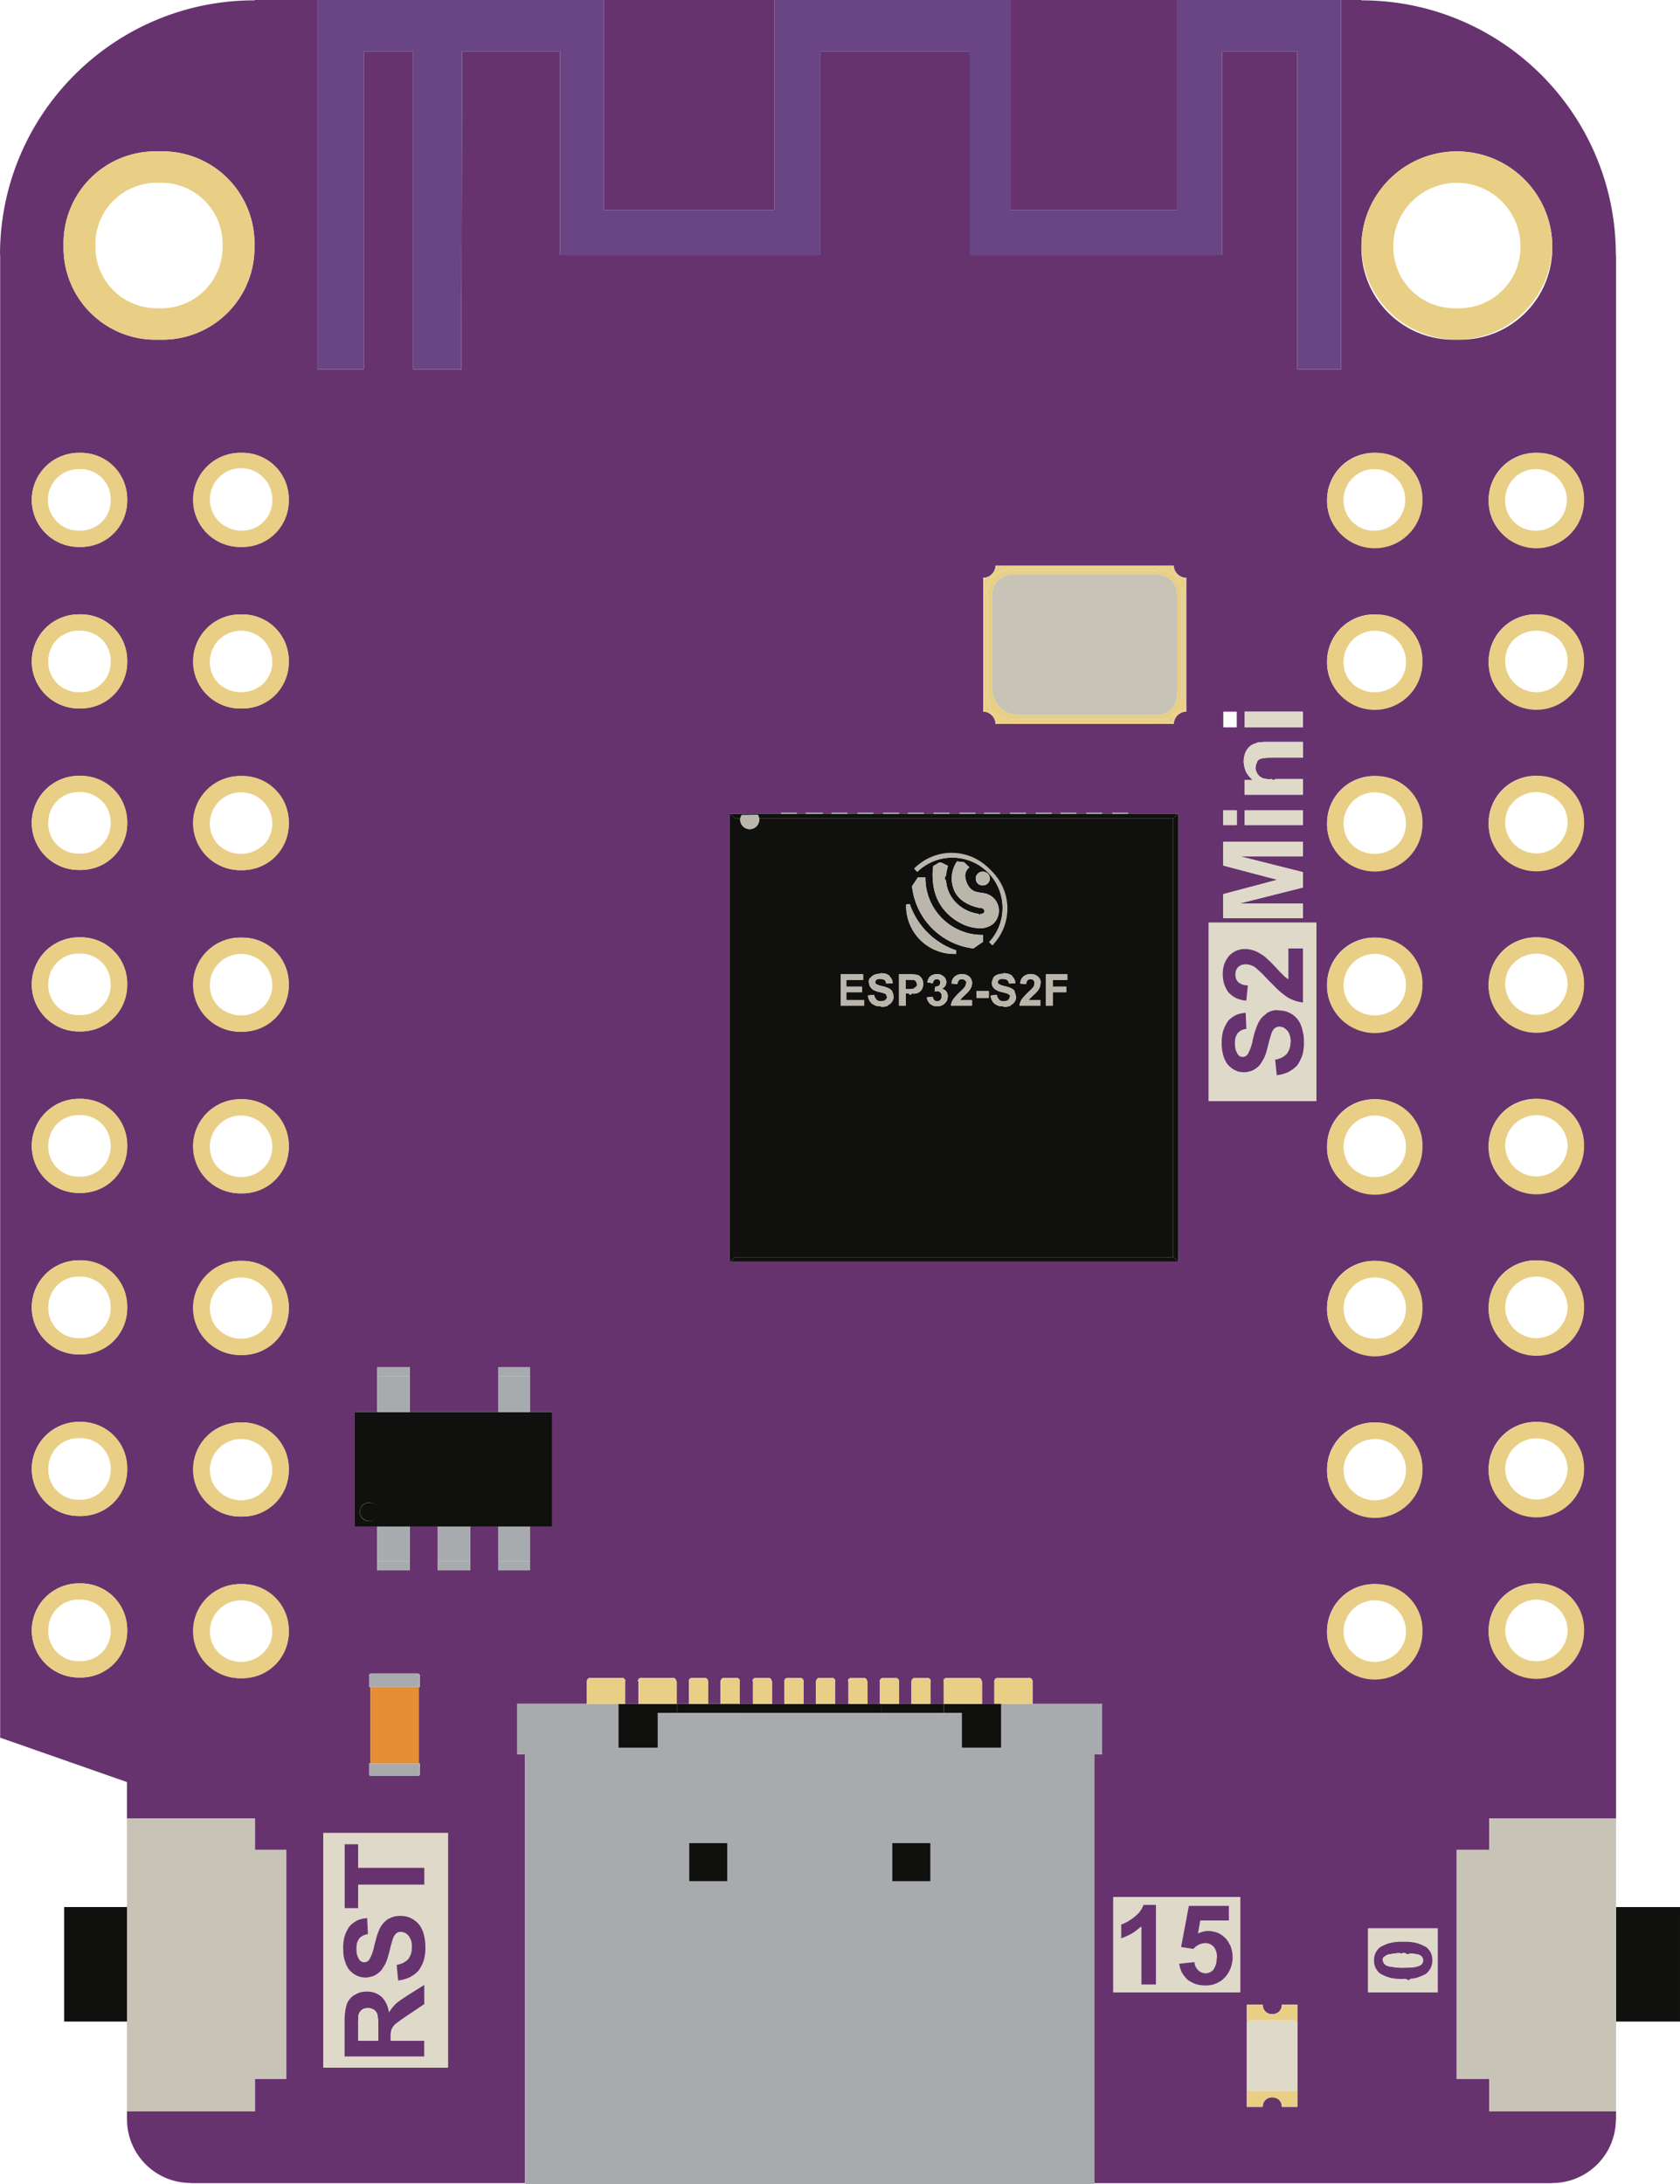 <svg xmlns="http://www.w3.org/2000/svg" xmlns:xlink="http://www.w3.org/1999/xlink" width="99.811" height="129.733" viewBox="0 0 74.858 97.3" xmlns:v="https://vecta.io/nano"><style><![CDATA[.K{fill:#e8cf85}.L{fill:#a8abae}.M{fill:#10100e}.N{fill:#bbb6ab}.O{fill:#66336f}.P{fill:#dfd9c9}.Q{fill:#c8c3b7}]]></style><path d="M74.858 87.5v2.55h-1.425-1.425v-2.525-2.575h1.425 1.425v2.55z" class="M"/><path d="M32.551 36.25h-.043V56.2h20V36.25h-2.25v-.05h-.7v.05h-.45v-.05h-.7v.05h-.45v-.05h-.7v.05h-.4v-.05h-.7v.05h-.45v-.05h-.7v.05h-.45v-.05h-.7v.05h-.4v-.05h-.7v.05h-.45v-.05h-.7v.05h-.45v-.05h-.7v.05h-.4v-.05h-.7v.05h-.45v-.05h-.7v.05h-.45v-.05h-.7v.05h-.4v-.05h-.75v.05h-.4v-.05h-.7v.05h-2.257zm-13.914 38.3h-2.127v.018a.07.07 0 0 0-.07.07l.018.011v.5h.05v3.4h-.05v.5l-.013.004a.067.067 0 0 0 .064.046V79.1h2.139c.015-.002.029-.009.041-.019a.072.072 0 0 0 .021-.05V78.55h-.05v-3.4h.05v-.511a.07.07 0 0 0-.07-.07zM57.117 89.3v.005l-.001.022c-.005.105-.05.204-.123.278-.014.015-.03.028-.046.04l-.002.001c-.075.048-.163.073-.252.072-.113.007-.223-.034-.304-.112s-.125-.188-.121-.301l-.01-.005h-.7v4.55h.7l.01-.009c-.004-.113.04-.222.121-.301s.191-.119.304-.112c.089-.001.177.024.252.072l.002.001c.017.012.032.025.046.04.074.074.118.173.123.278l.001.022v.009h.691V89.3h-.691zm-.783-56.251l-.116.007c-.077.006-.153.016-.229.03v.016a.784.784 0 0 0-.149.052c-.048.023-.093.05-.136.08a.731.731 0 0 0-.119.13.908.908 0 0 0-.088.152 1.266 1.266 0 0 0-.059.202c-.014.069-.021.139-.022.209a1.342 1.342 0 0 0 .116.475c.077.132.176.25.294.347h-.368v.65h2.6v-.7h-1.2l-.128.05-.037-.025-.037-.025a.09.09 0 0 0-.037.003c-.012.003-.024.009-.035.016a1.436 1.436 0 0 1-.147-.019l-.146-.026-.073-.035a.462.462 0 0 1-.07-.041c-.021-.017-.04-.036-.059-.056s-.036-.041-.052-.061l-.041-.075a.625.625 0 0 1-.034-.078c-.006-.027-.011-.054-.015-.082l-.006-.083.02-.014a.325.325 0 0 1 .017-.116c.013-.037.029-.073.049-.107h-.02a.338.338 0 0 0 .035-.039c.011-.014.023-.026.037-.036s.036-.026.056-.036l.059-.029.003.005a1.817 1.817 0 0 1 .281-.038l.284-.004h1.3v-.7h-1.6zm-1.827 5.506l1.2.316 1.209.318-1.209.321-1.204.32.005.02v1.05h3.55v-.65h-2.8l-.004-.011 1.393-.351 1.393-.351h.017v-.687l-.017-.003-1.393-.351-1.373-.346h2.784v-.65h-3.55v1.05zM43.808 31.698c.302.007.546.25.553.552h7.941c.007-.303.253-.547.556-.552v-5.944l.011-.011-.002-.003c-.302 0-.551-.238-.565-.54h-7.942c-.013.302-.262.539-.564.54v.003l.011.011v5.934l-.011.011zm-3.05 43.047a.146.146 0 0 0-.097.042c-.027.027-.042.063-.042.101l-.012.013v1h-.55v-1l-.002-.013c0-.038-.015-.074-.042-.101s-.063-.042-.101-.042l-.005.005h-.55l-.04-.002h-.001c-.066.013-.114.072-.114.14l.004.013v1h-.55v-1l-.021-.013c0-.038-.015-.074-.042-.101s-.054-.038-.087-.041v.004h-.6l-.001-.004c-.07.009-.123.07-.122.141l.023.013v1h-.6v-1l.013-.013c0-.038-.015-.074-.042-.101s-.063-.042-.101-.042l-.021.005h-.55v-.005a.142.142 0 0 0-.139.142l-.011.013v1h-.55v-1l-.003-.013c0-.038-.015-.074-.042-.101s-.063-.042-.101-.042l-.004.005h-.55l-.041-.002h-.001c-.066.013-.114.072-.114.14l.005.013v1h-.55v-1l-.022-.013a.142.142 0 0 0-.128-.142v.004h-.6l-.001-.004c-.031.004-.06.018-.082.04s-.042.063-.042.101l.024.013v1h-.6v-1l.012-.013c0-.038-.015-.074-.042-.101s-.063-.042-.101-.042l-.019.005h-.55v-.005c-.078.001-.14.065-.14.142l-.01.013v1h-.55v-1l-.007-.013c0-.038-.015-.074-.042-.101s-.063-.042-.101-.042l-.001.005h-.55l-.045-.002h-.001c-.066.013-.114.072-.114.14l.009.013v1h-.55v-1l-.023-.013c.001-.073-.054-.134-.127-.141l-.001.004h-1.45l-.001-.004c-.072.008-.127.069-.127.141l.027.013v1h-.6v-1l.009-.013c0-.038-.015-.074-.042-.101s-.063-.042-.101-.042l-.017.005h-1.4l-.031-.002h-.001c-.066.013-.114.072-.114.14l-.005.013v1h-3.1v2.25h.35v19.1h-14.9l-.004-.008c-1.565-0-2.833-1.269-2.833-2.833L5.658 94.4v-.35h5.7V92.6h1.4V82.4h-1.4V81h-5.7v-1.6l.005-.016-2.829-.99-2.829-.99.002-.005V11.35H0C.002 5.089 5.078.015 11.338.015L11.358 0h2.8v16.45h2.05V2.3h2.2v14.15h2.15l.015-7.075.015-7.075h4.37v9.05h11.6V2.3h6.65v9.05h11.25V2.3h3.35v14.15h1.95V0h.9l.004.015C66.922.015 71.998 5.089 72 11.35h.008V81h-5.65v1.4h-1.45v10.2h1.45v1.45h5.65v.35l-.008.009c-0 1.565-1.269 2.833-2.833 2.833l-.009.008h-20.4v-19.1h.35V75.9h-3.1v-1.012c0-.038-.015-.074-.042-.101s-.063-.042-.101-.042l-.007.005h-1.4l-.037-.002h-.001c-.066.013-.114.072-.114.14l.001.013v1h-.55v-1l-.018-.013c.001-.075-.057-.137-.132-.142v.004h-1.4l-.055-.002h-.001c-.066.013-.114.072-.114.14l.019.013v1h-.6v-1l.014-.013c0-.038-.015-.074-.042-.101s-.063-.042-.101-.042l-.021.005h-.55zm27.701-50.382a2.096 2.096 0 0 0 2.066-2.115 2.096 2.096 0 0 0-2.106-2.076 2.096 2.096 0 0 0-2.086 2.096 2.048 2.048 0 0 0 2.126 2.095zm0 7.194a2.096 2.096 0 0 0 2.066-2.115 2.096 2.096 0 0 0-2.106-2.076 2.096 2.096 0 0 0-2.086 2.096 2.048 2.048 0 0 0 2.126 2.095zm0 7.194a2.096 2.096 0 0 0 2.066-2.115 2.096 2.096 0 0 0-2.106-2.076 2.096 2.096 0 0 0-2.086 2.096 2.048 2.048 0 0 0 2.126 2.095zm0 7.194a2.096 2.096 0 0 0 2.066-2.115 2.096 2.096 0 0 0-2.106-2.076 2.096 2.096 0 0 0-2.086 2.096 2.048 2.048 0 0 0 2.126 2.095zm0 7.194a2.096 2.096 0 0 0 2.066-2.115 2.096 2.096 0 0 0-2.106-2.076 2.096 2.096 0 0 0-2.086 2.096 2.048 2.048 0 0 0 2.126 2.095zm0 7.194a2.096 2.096 0 0 0 2.066-2.115 2.096 2.096 0 0 0-2.106-2.076 2.096 2.096 0 0 0-2.086 2.096 2.048 2.048 0 0 0 2.126 2.095zm0 7.197a2.096 2.096 0 0 0 2.066-2.115 2.096 2.096 0 0 0-2.106-2.076 2.096 2.096 0 0 0-2.086 2.096 2.048 2.048 0 0 0 2.126 2.095zm0 7.194a2.096 2.096 0 0 0 2.066-2.115 2.096 2.096 0 0 0-2.106-2.076 2.096 2.096 0 0 0-2.086 2.096 2.048 2.048 0 0 0 2.126 2.095zM64.916 15.129c1.13.043 2.228-.382 3.033-1.176s1.246-1.885 1.219-3.016c-.033-2.325-1.927-4.192-4.253-4.192s-4.219 1.867-4.253 4.192c-.027 1.131.414 2.222 1.22 3.016s1.903 1.22 3.033 1.176zM64.058 88.75V85.9h-3.1v2.85h3.1zm-2.8-64.387a2.096 2.096 0 0 0 2.066-2.115 2.096 2.096 0 0 0-2.106-2.076 2.096 2.096 0 0 0-2.086 2.096 2.048 2.048 0 0 0 2.126 2.095zm0 7.197a2.096 2.096 0 0 0 2.066-2.115 2.096 2.096 0 0 0-2.106-2.076 2.096 2.096 0 0 0-2.086 2.096 2.048 2.048 0 0 0 2.126 2.095zm0 7.2a2.096 2.096 0 0 0 2.066-2.115 2.096 2.096 0 0 0-2.106-2.076 2.096 2.096 0 0 0-2.086 2.096 2.048 2.048 0 0 0 2.126 2.095zm0 7.197a2.096 2.096 0 0 0 2.066-2.115 2.096 2.096 0 0 0-2.106-2.076 2.096 2.096 0 0 0-2.086 2.096 2.048 2.048 0 0 0 2.126 2.095zm0 7.2a2.096 2.096 0 0 0 2.066-2.115 2.096 2.096 0 0 0-2.106-2.076 2.096 2.096 0 0 0-2.086 2.096 2.048 2.048 0 0 0 2.126 2.095zm0 7.2a2.096 2.096 0 0 0 2.066-2.115 2.096 2.096 0 0 0-2.106-2.076 2.096 2.096 0 0 0-2.086 2.096 2.048 2.048 0 0 0 2.126 2.095zm0 7.197a2.096 2.096 0 0 0 2.066-2.115 2.096 2.096 0 0 0-2.106-2.076 2.096 2.096 0 0 0-2.086 2.096 2.048 2.048 0 0 0 2.126 2.095zm0 7.2a2.096 2.096 0 0 0 2.066-2.115 2.096 2.096 0 0 0-2.106-2.076 2.096 2.096 0 0 0-2.086 2.096 2.048 2.048 0 0 0 2.126 2.095zM58.658 49.05V41.1h-4.8v7.95h4.8zm-.6-12.3v-.65h-2.6v.65h2.6zm0-4.35v-.7h-2.6v.7h2.6zm-2.8 56.35V84.5h-5.65v4.25h5.65zm-.15-52v-.65h-.6v.65h.6zm0-4.35v-.7h-.6v.7h.6zM24.608 68v-5.1h-1v-2h-1.4v2h-3.95v-2h-1.45v2h-1V68h1v1.95h1.45V68h1.25v1.95h1.45V68h1.25v1.95h1.4V68zm-4.65 24.1V81.65h-5.55V92.1h5.55zm-9.216-67.737a2.096 2.096 0 0 0 1.84-3.152 2.096 2.096 0 0 0-1.84-1.039 2.096 2.096 0 0 0-1.84 3.152 2.096 2.096 0 0 0 1.84 1.039zm0 7.197a2.096 2.096 0 0 0 1.84-3.152 2.096 2.096 0 0 0-1.84-1.039 2.096 2.096 0 0 0-1.84 3.152 2.096 2.096 0 0 0 1.84 1.039zm0 7.2a2.096 2.096 0 0 0 1.84-3.152 2.096 2.096 0 0 0-1.84-1.039 2.096 2.096 0 0 0-1.84 3.152 2.096 2.096 0 0 0 1.84 1.039zm0 7.197a2.096 2.096 0 0 0 1.84-3.152 2.096 2.096 0 0 0-1.84-1.039 2.096 2.096 0 0 0-1.84 3.152 2.096 2.096 0 0 0 1.84 1.039zm0 7.2a2.096 2.096 0 0 0 1.84-3.152 2.096 2.096 0 0 0-1.84-1.039 2.096 2.096 0 0 0-1.84 3.152 2.096 2.096 0 0 0 1.84 1.039zm0 7.2a2.096 2.096 0 0 0 1.84-3.152 2.096 2.096 0 0 0-1.84-1.039 2.096 2.096 0 0 0-1.84 3.152 2.096 2.096 0 0 0 1.84 1.039zm0 7.197a2.096 2.096 0 0 0 1.84-3.152 2.096 2.096 0 0 0-1.84-1.039 2.096 2.096 0 0 0-1.84 3.152 2.096 2.096 0 0 0 1.84 1.039zm0 7.2a2.096 2.096 0 0 0 1.84-3.152 2.096 2.096 0 0 0-1.84-1.039 2.096 2.096 0 0 0-1.84 3.152 2.096 2.096 0 0 0 1.84 1.039zM7.085 15.129c1.13.043 2.228-.382 3.033-1.176s1.246-1.885 1.219-3.016a4.097 4.097 0 0 0-4.253-4.192c-1.13-.043-2.228.382-3.033 1.176S2.805 9.806 2.832 10.937c-.027 1.131.414 2.222 1.22 3.016s1.903 1.22 3.033 1.176zM3.542 24.363a2.096 2.096 0 0 0 1.84-3.152 2.096 2.096 0 0 0-1.84-1.039 2.096 2.096 0 0 0-1.84 3.152 2.096 2.096 0 0 0 1.84 1.039zm0 7.194a2.096 2.096 0 0 0 1.84-3.152 2.096 2.096 0 0 0-1.84-1.039 2.096 2.096 0 0 0-1.84 3.152 2.096 2.096 0 0 0 1.84 1.039zm0 7.194a2.096 2.096 0 0 0 1.84-3.152A2.096 2.096 0 0 0 3.542 34.56a2.096 2.096 0 0 0-1.84 3.152 2.096 2.096 0 0 0 1.84 1.039zm0 7.194a2.096 2.096 0 0 0 1.84-3.152 2.096 2.096 0 0 0-1.84-1.039 2.096 2.096 0 0 0-1.84 3.152 2.096 2.096 0 0 0 1.84 1.039zm0 7.194a2.096 2.096 0 0 0 1.84-3.152 2.096 2.096 0 0 0-1.84-1.039 2.096 2.096 0 0 0-1.84 3.152 2.096 2.096 0 0 0 1.84 1.039zm0 7.194a2.096 2.096 0 0 0 1.84-3.152 2.096 2.096 0 0 0-1.84-1.039 2.096 2.096 0 0 0-1.84 3.152 2.096 2.096 0 0 0 1.84 1.039zm0 7.197a2.096 2.096 0 0 0 1.84-3.152 2.096 2.096 0 0 0-1.84-1.039 2.096 2.096 0 0 0-1.84 3.152A2.096 2.096 0 0 0 3.542 67.53zm0 7.194a2.096 2.096 0 0 0 1.84-3.152 2.096 2.096 0 0 0-1.84-1.039 2.096 2.096 0 0 0-1.84 3.152 2.096 2.096 0 0 0 1.84 1.039z" class="O"/><path d="M72.008 90.05v4h-2.825-2.825v-.725-.725h-.725-.725v-5.1-5.1h.725.725v-.7-.7h2.825 2.825v3.95 2.575 2.525z" class="Q"/><g class="K"><use xlink:href="#B"/><path d="M70.584 29.462a2.126 2.126 0 1 1-2.126-2.095 2.048 2.048 0 0 1 2.126 2.095zm-.735.001v-.001c.007-.32-.1-.633-.301-.881l-.006-.007-.032-.036-.005-.005-.022-.024a1.464 1.464 0 0 0-2.078.032l-.03.035a1.347 1.347 0 0 0-.306.885v.003a1.391 1.391 0 0 0 1.391 1.37 1.391 1.391 0 0 0 1.39-1.371zm.735 7.194a2.126 2.126 0 1 1-2.126-2.095 2.048 2.048 0 0 1 2.126 2.095zm-.735.004v-.004l-.001-.006a1.449 1.449 0 0 0-.122-.585l-.007-.015-.016-.033-.007-.015c-.005-.01-.01-.02-.016-.03a1.429 1.429 0 0 0-2.443 0 .253.253 0 0 0-.016.03l-.025.05-.005.012v.001l-.024.056a1.465 1.465 0 0 0-.099.528l-.001.011a1.391 1.391 0 0 0 2.781 0zm.735 7.189a2.126 2.126 0 1 1-2.126-2.095 2.048 2.048 0 0 1 2.126 2.095zm-.735.005v-.005l-.001-.007c-.001-.053-.004-.106-.01-.159a1.405 1.405 0 0 0-.061-.29l-.002-.004-.011-.03-.012-.034c-.223-.508-.722-.84-1.277-.847a1.414 1.414 0 0 0-1.299.814.266.266 0 0 0-.013.033l-.021.058a1.487 1.487 0 0 0-.074.458l-.001.013a1.391 1.391 0 0 0 2.781 0zm-2.781 7.193a1.391 1.391 0 0 0 2.781 0v-.004l-.003-.062-.001-.013-.006-.076v-.003l-.011-.077v-.001c-.124-.66-.7-1.138-1.371-1.137s-1.247.478-1.37 1.138l-.011.077v.003l-.006.076-.001.013-.003.062zm3.516-.004a2.126 2.126 0 1 1-2.126-2.095 2.048 2.048 0 0 1 2.126 2.095zm-3.515 7.2c.014.758.632 1.365 1.39 1.365s1.376-.607 1.39-1.365l.001-.006-.003-.07v-.001c-.048-.731-.655-1.3-1.388-1.3s-1.34.569-1.387 1.3l-.003.07zm3.515-.006a2.126 2.126 0 1 1-2.126-2.095 2.048 2.048 0 0 1 2.126 2.095zm-3.516 7.202a1.391 1.391 0 0 0 2.781 0v-.005q-.001-.037-.003-.072a1.391 1.391 0 0 0-2.775 0q-.002.035-.003.072zm3.516-.005a2.126 2.126 0 1 1-2.126-2.095 2.048 2.048 0 0 1 2.126 2.095zm-3.515 7.201c.014.757.632 1.364 1.39 1.364s1.376-.607 1.39-1.364l.001-.007-.003-.068c-.046-.732-.654-1.303-1.387-1.303s-1.341.57-1.387 1.303l-.003.068zm3.515-.007a2.126 2.126 0 1 1-2.126-2.095 2.048 2.048 0 0 1 2.126 2.095zm-1.416-61.692c-.033 2.325-1.927 4.192-4.253 4.192s-4.219-1.867-4.253-4.192c.033-2.325 1.927-4.192 4.253-4.192s4.219 1.867 4.253 4.192zm-4.253 2.793c.753.029 1.484-.255 2.021-.784s.831-1.256.813-2.009c-.022-1.549-1.284-2.793-2.833-2.793s-2.811 1.244-2.833 2.793c-.018.753.276 1.48.813 2.009a2.73 2.73 0 0 0 2.021.784z"/></g><path d="M61.484 86.746c-.083.071-.151.159-.199.258a.838.838 0 0 0-.065.321c-0.0.11.021.219.062.321a.878.878 0 0 0 .199.259v.001a1.778 1.778 0 0 0 .5.205c.173.035.349.05.526.044v-.003h.144l.035.025.035.025h.066l.033-.029.033-.029c.121-.005.241-.029.355-.07a2.409 2.409 0 0 0 .332-.148.89.89 0 0 0 .213-.266.911.911 0 0 0 .071-.334c0-.11-.021-.219-.062-.321-.05-.098-.117-.185-.199-.258l-.001.001a1.779 1.779 0 0 0-.501-.205 2.282 2.282 0 0 0-.539-.043 2.317 2.317 0 0 0-.538.043 1.748 1.748 0 0 0-.499.206zm2.574.58v1.425h-3.1V85.9h3.1z" class="P"/><path d="M63.358 87.16l-.034-.028-.039-.031c-.019-.009-.04-.017-.06-.025l-.062-.021-.159-.025-.159-.018c-.024.013-.05.023-.077.029s-.055.009-.082.005l-.041-.025L62.604 87h-.096l-.101.025L62.37 87a2.057 2.057 0 0 0-.232.018l-.23.036a.407.407 0 0 0-.121.04c-.038.019-.073.044-.103.074h-.021a.198.198 0 0 0-.042.073c-.009.027-.014.055-.015.083h.021a.321.321 0 0 0 .017.084c.009.027.022.053.041.075l.045.036a.387.387 0 0 0 .048.033.442.442 0 0 0 .053.021l.054.018.239.036c.08.013.16.02.24.023h.144l.318-.006c.106-.006.211-.02.315-.042v-.008c.042-.006.083-.02.12-.04s.068-.042.1-.067l-.004-.004c.017-.023.03-.049.039-.075s.014-.055.015-.084-.006-.057-.015-.084-.023-.053-.042-.075zm.406-.157c.041.102.062.211.062.321a.911.911 0 0 1-.071.334.89.89 0 0 1-.213.266 2.409 2.409 0 0 1-.332.148c-.114.041-.234.065-.355.07l-.033.029-.033.029h-.066l-.035-.025-.035-.025h-.144v.003c-.176.006-.353-.009-.526-.044a1.778 1.778 0 0 1-.5-.205v-.001a.878.878 0 0 1-.199-.259c-.041-.102-.062-.211-.062-.321a.838.838 0 0 1 .065-.321c.048-.099.116-.186.199-.258l.001.001a1.748 1.748 0 0 1 .499-.206 2.317 2.317 0 0 1 .538-.043 2.282 2.282 0 0 1 .539.043 1.779 1.779 0 0 1 .501.205l.001-.001c.082.073.149.16.199.258z" class="O"/><path d="M62.364 87.65c-.081-.003-.161-.011-.24-.023l-.239-.036-.054-.018a.442.442 0 0 1-.053-.021.387.387 0 0 1-.048-.033l-.045-.036c-.018-.022-.032-.048-.041-.075a.321.321 0 0 1-.017-.084h-.021c.001-.028.006-.056.015-.083a.198.198 0 0 1 .042-.073h.021c.03-.03.065-.055.103-.074a.407.407 0 0 1 .121-.04l.23-.036A2.057 2.057 0 0 1 62.37 87l.037.025.101-.025h.096l.041.025.041.025c.027.003.055.001.082-.005s.053-.016.077-.029c.051.003.105.009.159.018l.159.025.062.021.06.025.039.031.034.028-.004.004c.018.022.032.048.042.075s.015.055.015.084-.006.057-.015.084-.022.052-.039.075l.004.004c-.031.025-.065.047-.1.067s-.078.034-.12.04v.008c-.104.021-.209.035-.315.042l-.318.006z" class="P"/><g class="K"><use xlink:href="#B" x="-7.2"/><path d="M63.384 29.465a2.126 2.126 0 1 1-2.126-2.095 2.048 2.048 0 0 1 2.126 2.095zm-.735.001v-.001a1.391 1.391 0 0 0-1.391-1.37 1.391 1.391 0 0 0-1.391 1.37v.001a1.308 1.308 0 0 0 .472 1.052l.015.013c.543.416 1.3.407 1.832-.022l.018-.015a1.313 1.313 0 0 0 .444-1.027zm.735 7.199a2.126 2.126 0 1 1-2.126-2.095 2.048 2.048 0 0 1 2.126 2.095zm-.735 0v-.002a1.391 1.391 0 0 0-1.391-1.369 1.391 1.391 0 0 0-1.391 1.369v.002a1.351 1.351 0 0 0 .306.887l.03.035.007.008a.247.247 0 0 0 .022.024 1.462 1.462 0 0 0 1.051.417c.392-.007.765-.172 1.034-.457l.023-.027a1.351 1.351 0 0 0 .306-.886zm.735 7.197a2.126 2.126 0 1 1-2.126-2.095 2.048 2.048 0 0 1 2.126 2.095zm-.735 0v-.001a1.391 1.391 0 0 0-1.391-1.37 1.391 1.391 0 0 0-1.391 1.37v.001a1.339 1.339 0 0 0 .344.93l.026.026a1.465 1.465 0 0 0 2.045-.004l.022-.024.004-.004.034-.038.005-.006a1.352 1.352 0 0 0 .301-.881zm.735 7.2a2.126 2.126 0 1 1-2.126-2.095 2.048 2.048 0 0 1 2.126 2.095zm-.735 0v-.003a1.391 1.391 0 0 0-1.391-1.368 1.391 1.391 0 0 0-1.391 1.368v.007a1.387 1.387 0 0 0 .222.768l.019.028a1.443 1.443 0 0 0 2.3 0l.05-.076a1.399 1.399 0 0 0 .191-.719zm.735 7.2a2.126 2.126 0 1 1-2.126-2.095 2.048 2.048 0 0 1 2.126 2.095zm-.736.007l.001-.007v-.005a1.391 1.391 0 0 0-2.781 0l.001.012a1.472 1.472 0 0 0 .099.527v.001l.018.044.005.011.015.032q.014.032.032.061a1.427 1.427 0 0 0 2.459-.031l.011-.021.013-.028.004-.008.025-.061c.065-.168.099-.347.099-.527zm.736 7.19a2.126 2.126 0 1 1-2.126-2.095 2.048 2.048 0 0 1 2.126 2.095zm-.735 0v-.004a1.391 1.391 0 0 0-2.781 0v.009a1.484 1.484 0 0 0 .096.52l.004.011.023.054.015.032a1.425 1.425 0 0 0 2.474.061.437.437 0 0 0 .016-.03l.005-.011.014-.028.011-.023a1.46 1.46 0 0 0 .123-.585zm-2.781 7.197l.001.011c.001.13.019.26.053.386l.02.068.009.027a1.411 1.411 0 0 0 2.602.033l.027-.079.015-.049a1.512 1.512 0 0 0 .053-.386l.001-.009v-.003a1.391 1.391 0 0 0-1.391-1.368 1.391 1.391 0 0 0-1.391 1.368zm3.516.003a2.126 2.126 0 1 1-2.126-2.095 2.048 2.048 0 0 1 2.126 2.095z"/></g><path d="M59.758 8.225v8.225h-.975-.975V9.375 2.3h-1.675-1.675v4.525 4.525h-5.625-5.625V6.825 2.3h-3.325-3.325v4.525 4.525h-5.8-5.8V6.825 2.3h-2.175-2.175-.02l-.015 7.075-.015 7.075h-1.075-1.075V9.375 2.3h-1.1-1.1v7.075 7.075h-1.025-1.025V8.225 0h6.375 6.375v4.675V9.35h3.8 3.8V4.675 0h5.25 5.25v4.675V9.35h3.725 3.725V4.675 0h3.65 3.65v8.225z" fill="#694585"/><path d="M56.862 45.004c-.049.003-.097.011-.144.023a.94.94 0 0 0-.14.048l-.134.063v.024l-.108.081c-.035.028-.068.058-.099.09a.79.79 0 0 0-.081.106l-.072.113c-.057.123-.106.25-.148.379s-.078.26-.106.393a2.246 2.246 0 0 1-.089.341 1.779 1.779 0 0 1-.147.32l-.045.043c-.03.029-.068.048-.109.054-.02.004-.041.007-.061.009s-.042-.004-.062-.009a.448.448 0 0 1-.06-.018c-.019-.011-.036-.024-.051-.04a.652.652 0 0 1-.044-.048l-.051-.099a.638.638 0 0 1-.042-.102c-.013-.047-.022-.094-.027-.142s-.007-.099-.009-.145l.008-.133a.805.805 0 0 1 .022-.131c.012-.033.026-.065.042-.096l.048-.093.085-.072a.745.745 0 0 1 .092-.062.759.759 0 0 1 .106-.035l.11-.025-.015-.358-.015-.358a1.337 1.337 0 0 0-.428.095 1.28 1.28 0 0 0-.354.26 1.751 1.751 0 0 0-.233.477c-.042.173-.061.35-.058.528-.001.118.008.237.029.353a1.973 1.973 0 0 0 .094.343l.066.129a.776.776 0 0 0 .081.12c.03.038.064.073.101.103l.113.091.103.057.107.049a.884.884 0 0 0 .147.033l.15.015c.134-.005.267-.034.391-.085.121-.06.229-.142.32-.242l.12-.185a1.971 1.971 0 0 0 .102-.196 2.125 2.125 0 0 0 .072-.21l.057-.215.073-.287.083-.285c.015-.048.035-.095.061-.139s.056-.084.092-.119c.015-.009.032-.02.048-.03s.033-.019.051-.024.037-.011.056-.013l.058-.005c.066.003.131.02.191.049s.109.074.151.125h.013a.796.796 0 0 1 .116.249c.023.089.033.181.031.273h-.013c.001.093-.012.185-.038.274s-.071.171-.127.245c-.07.069-.15.126-.237.171a1.138 1.138 0 0 1-.279.085l.035.348.035.348c.17-.02.336-.064.493-.131a1.559 1.559 0 0 0 .413-.301 1.771 1.771 0 0 0 .246-.488 2.046 2.046 0 0 0 .063-.543 2.233 2.233 0 0 0-.029-.392c-.021-.129-.055-.257-.1-.38-.042-.096-.096-.187-.162-.269a1.117 1.117 0 0 0-.234-.208l-.133-.071a.874.874 0 0 0-.14-.055 1.078 1.078 0 0 0-.147-.03l-.15-.015zm1.796.071v3.975h-4.8V41.1h4.8zm-.6-.425v-2.4h-.65v1.35l-.009.015q-.043-.027-.086-.059l-.091-.075-.199-.199-.192-.206-.22-.231-.234-.216c-.07-.054-.143-.103-.218-.149a1.708 1.708 0 0 0-.235-.12 1.434 1.434 0 0 0-.224-.064c-.076-.015-.154-.023-.232-.023a.951.951 0 0 0-.702.3c-.096.115-.17.245-.221.385-.043.143-.065.291-.064.44.001.141.021.282.059.418.043.135.106.263.188.38a1.222 1.222 0 0 0 .363.271 1.48 1.48 0 0 0 .441.107l.035-.338.035-.338-.129-.015a.785.785 0 0 1-.126-.03.715.715 0 0 1-.088-.047l-.083-.055a.448.448 0 0 1-.098-.157.536.536 0 0 1-.031-.182l.007-.091c.004-.03.01-.06.019-.089s.026-.056.042-.082.034-.051.054-.074l.067-.047c.022-.015.046-.029.071-.04.033-.013.068-.022.103-.026l.106-.01a.825.825 0 0 1 .218.042c.071.024.138.057.199.099l.3.271.279.293c.127.142.262.277.403.406s.29.248.447.356c.103.063.212.114.327.152a1.878 1.878 0 0 0 .351.082z" class="P"/><path d="M58.075 46.045a2.233 2.233 0 0 1 .029.392 2.046 2.046 0 0 1-.063.543 1.771 1.771 0 0 1-.246.488 1.559 1.559 0 0 1-.413.301c-.157.067-.323.111-.493.131l-.035-.348-.035-.348a1.138 1.138 0 0 0 .279-.085.939.939 0 0 0 .237-.171c.056-.074.099-.157.127-.245s.04-.181.038-.274h.013a1.021 1.021 0 0 0-.031-.273.796.796 0 0 0-.116-.249h-.013c-.043-.051-.094-.093-.151-.125s-.124-.046-.191-.049c-.018.003-.038.004-.058.005s-.038.005-.056.013-.035.013-.051.024l-.048.03c-.036.036-.067.076-.092.119a.666.666 0 0 0-.061.139l-.083.285-.073.287-.057.215a2.125 2.125 0 0 1-.072.21 1.971 1.971 0 0 1-.102.196l-.12.185c-.091.1-.199.182-.32.242a1.138 1.138 0 0 1-.391.085l-.15-.015a.884.884 0 0 1-.147-.033l-.107-.049-.103-.057-.113-.091c-.037-.031-.071-.066-.101-.103a.776.776 0 0 1-.081-.12l-.066-.129a1.973 1.973 0 0 1-.094-.343c-.021-.117-.03-.235-.029-.353a2.063 2.063 0 0 1 .058-.528 1.751 1.751 0 0 1 .233-.477 1.28 1.28 0 0 1 .354-.26 1.337 1.337 0 0 1 .428-.095l.015.358.015.358-.11.025a.759.759 0 0 0-.106.035.745.745 0 0 0-.092.062l-.085.072-.048.093a.828.828 0 0 0-.042.096.805.805 0 0 0-.022.131l-.008.133.009.145c.005.048.014.096.027.142a.638.638 0 0 0 .042.102l.051.099.044.048c.015.015.033.029.051.04a.448.448 0 0 0 .06.018.389.389 0 0 0 .062.009c.021.001.041-.004.061-.009.041-.006.079-.025.109-.054a.747.747 0 0 0 .045-.043 1.779 1.779 0 0 0 .147-.32 2.246 2.246 0 0 0 .089-.341c.028-.133.064-.264.106-.393a3.591 3.591 0 0 1 .148-.379l.072-.113a.79.79 0 0 1 .081-.106c.031-.032.064-.063.099-.09l.108-.081v-.024l.134-.063a.94.94 0 0 1 .14-.048.794.794 0 0 1 .144-.023l.146.014.15.015a1.078 1.078 0 0 1 .147.03.874.874 0 0 1 .14.055l.133.071a1.117 1.117 0 0 1 .234.208c.065.082.12.173.162.269.045.123.079.25.1.38zm-.676-2.43l.009-.015v-1.35h.65v2.4l-.017.005a1.878 1.878 0 0 1-.351-.082 1.645 1.645 0 0 1-.327-.152c-.157-.109-.306-.228-.447-.356l-.403-.406-.279-.293-.3-.271a.801.801 0 0 0-.199-.099.825.825 0 0 0-.218-.042l-.106.01c-.035.004-.07.013-.103.026-.025.011-.049.025-.071.04l-.067.047c-.02.023-.038.048-.054.074s-.03.053-.042.082-.016.059-.019.089l-.007.091a.536.536 0 0 0 .031.182.448.448 0 0 0 .098.157l.083.055a.715.715 0 0 0 .088.047.785.785 0 0 0 .126.03l.129.015-.035.338-.035.338a1.48 1.48 0 0 1-.441-.107 1.222 1.222 0 0 1-.363-.271c-.081-.116-.144-.244-.188-.38-.038-.136-.057-.277-.059-.418a1.487 1.487 0 0 1 .064-.44c.051-.14.126-.271.221-.385a.951.951 0 0 1 .702-.3c.078 0.0.156.008.232.023a1.434 1.434 0 0 1 .224.064 1.708 1.708 0 0 1 .235.12 2.531 2.531 0 0 1 .218.149l.234.216.22.231.192.206.199.199.091.075q.043.032.086.059z" class="O"/><path d="M55.274 38.15l1.374.346 1.393.351.017.003v.35.337h-.017l-1.393.351-1.394.351.004.011h1.4 1.4v.325.325h-1.775-1.775v-.525-.525l-.005-.02 1.204-.32 1.209-.321-1.209-.318-1.2-.315.001-.006v-.525-.525h1.775 1.775v.325.325h-1.4-1.384zm2.784-1.725v.325h-1.3-1.3v-.325-.325h1.3 1.3v.325zm-2.232-1.675c-.118-.098-.217-.215-.294-.347a1.342 1.342 0 0 1-.116-.475 1.095 1.095 0 0 1 .022-.209 1.266 1.266 0 0 1 .059-.202.908.908 0 0 1 .088-.152.731.731 0 0 1 .119-.13.941.941 0 0 1 .136-.08.784.784 0 0 1 .149-.052v-.016a1.995 1.995 0 0 1 .229-.03l.116-.007.124.001h1.6v.7h-1.3a3.372 3.372 0 0 0-.284.004 1.817 1.817 0 0 0-.281.038l-.003-.005-.059.029c-.02.01-.039.022-.056.036s-.026.022-.037.036a.338.338 0 0 1-.035.039h.02c-.02.034-.036.07-.049.107a.325.325 0 0 0-.017.116l-.02.014.006.083a.69.69 0 0 0 .015.082.625.625 0 0 0 .034.078l.041.075.052.061c.018.02.038.038.059.056a.462.462 0 0 0 .07.041l.073.035.146.026a1.436 1.436 0 0 0 .147.019c.011-.007.022-.013.035-.016a.09.09 0 0 1 .037-.003l.037.025.037.025.128-.05h1.2v.7h-2.6v-.65h.368zm2.232-2.7v.35h-1.3-1.3v-.35-.35h1.3 1.3v.35z" class="P"/><path d="M56.944 93.501c-.075-.048-.163-.073-.252-.072-.113-.007-.223.034-.304.112s-.125.188-.121.301l-.01.009h-.7v-.858h.002a.154.154 0 0 0 .004.034c.003.011.007.021.012.032l.002.002.007.014c.013.019.031.034.051.045s.043.016.066.016l.005.015h1.978v-.015c.023 0.0.046-.005.066-.016s.038-.026.051-.045h.005v.776h-.691v-.009l-.001-.022a.378.378 0 0 0-.17-.318z" class="K"/><path d="M55.578 93.06l-.002-.002c-.005-.01-.009-.021-.012-.032a.154.154 0 0 1-.004-.034h-.002v-2.835h.002a.154.154 0 0 1 .004-.034c.003-.011.007-.021.012-.032l.009-.016c.013-.019.031-.034.051-.045s.043-.016.066-.016L55.708 90h1.978v.015c.023-0.0.046.005.066.016s.038.026.051.045h.005v2.998h-.005c-.013.019-.031.034-.051.045s-.043.016-.066.016v.015H55.708l-.005-.015c-.023 0-.046-.005-.066-.016s-.038-.026-.051-.045z" class="P"/><path d="M56.944 89.647l.002-.001a.378.378 0 0 0 .17-.318l.001-.022V89.3h.691v.776h-.005c-.013-.019-.031-.034-.051-.045s-.043-.016-.066-.016V90H55.708l-.005.015c-.023-0-.046.005-.066.016s-.038.026-.051.045l-.009.016c-.005.01-.009.021-.012.032a.154.154 0 0 0-.004.034h-.002V89.3h.7l.01.005c-.004.113.04.222.121.301s.191.119.304.112c.089.001.177-.024.252-.072z" class="K"/><path d="M52.972 84.9l-.172.913-.174.922.275.041.275.041a.879.879 0 0 1 .234-.186.82.82 0 0 1 .29-.074c.071.002.142.016.208.042s.123.072.173.123a.713.713 0 0 1 .116.232c.021.084.032.171.031.258h-.014c.001.092-.009.184-.031.273s-.064.173-.116.249l.007.007a.566.566 0 0 1-.156.118.502.502 0 0 1-.2.046.462.462 0 0 1-.176-.036.507.507 0 0 1-.15-.099l-.066-.078a.35.35 0 0 1-.051-.087.405.405 0 0 1-.034-.097l-.02-.101-.339.036-.339.036c.02.135.06.266.119.388a1.313 1.313 0 0 0 .249.32 1.44 1.44 0 0 0 .377.202 1.42 1.42 0 0 0 .424.059c.378.013.738-.162.96-.468a1.524 1.524 0 0 0 .189-.369 1.588 1.588 0 0 0 .066-.41 1.494 1.494 0 0 0-.075-.457 1.356 1.356 0 0 0-.239-.396c-.101-.102-.219-.185-.349-.245a1.282 1.282 0 0 0-.419-.085 1.034 1.034 0 0 0-.237.031 1.121 1.121 0 0 0-.225.083l.052-.301.049-.282.025.004h1.25v-.65h-1.786zm-2.015-.051l-.068.141a1.041 1.041 0 0 1-.216.285l-.135.119c-.087.07-.178.133-.275.189a1.822 1.822 0 0 1-.301.141h-.004v.618h.004l.236-.097a2.068 2.068 0 0 0 .229-.114 2.037 2.037 0 0 0 .211-.145l.2-.161.02.023v2.55h.65v-3.55h-.55zm4.301 1.776v2.125h-5.65V84.5h5.65zm-.15-50.2v.325h-.3-.3v-.325-.325h.3.3v.325z" class="P"/><path d="M54.074 87.739l-.007-.007c.052-.076.092-.16.116-.249s.032-.181.031-.273h.014c.001-.087-.01-.173-.031-.258a.713.713 0 0 0-.116-.232c-.05-.051-.108-.093-.173-.123s-.137-.04-.208-.042c-.101.007-.199.032-.29.074-.088.048-.168.111-.234.186l-.275-.041-.275-.041.174-.922.172-.913h1.786v.65h-1.25l-.025-.004-.049.282-.052.301a1.121 1.121 0 0 1 .225-.083c.078-.019.157-.03.237-.031.143.004.285.033.419.085.13.06.248.143.349.245a1.356 1.356 0 0 1 .239.396 1.494 1.494 0 0 1 .075.457c-.004.139-.026.277-.066.41a1.524 1.524 0 0 1-.189.369c-.222.306-.582.481-.96.468a1.42 1.42 0 0 1-.424-.059 1.44 1.44 0 0 1-.377-.202 1.313 1.313 0 0 1-.249-.32c-.059-.122-.1-.253-.119-.388l.339-.036.339-.036.02.101a.405.405 0 0 0 .034.097.35.35 0 0 0 .051.087l.066.078a.507.507 0 0 0 .15.099.462.462 0 0 0 .176.036.502.502 0 0 0 .2-.046c.059-.03.111-.07.156-.118z" class="O"/><g class="K"><path d="M52.234 25.25l-.001-.004-.001-.002.034-.036.007-.008h.028c.013.302.263.54.565.54l.002.003-.011.011-.025.024-.025.024-.009.009-.002-.003c-.294-.033-.527-.264-.562-.558zm.008 6.95l-.006-.007-.002-.001c.016-.144.08-.278.182-.38l.038-.036h.001a.637.637 0 0 1 .341-.146l.001-.001.011.011.025.024.025.024v.011c-.303.005-.549.249-.556.552h-.013l-.019-.021z"/><path d="M52.858 28.725v2.963l-.025-.024-.025-.025v-2.914-2.924l.025-.023.025-.025v2.972z"/><path d="M52.798 25.811l.009-.009v5.838l-.011-.011-.001.001c-.126.014-.244.065-.341.146h-.001l-.025-.025c.188-.205.293-.473.295-.751L52.708 31v-4.548h.017c0-.3-.119-.589-.332-.801l-.001-.001.024-.025c.102.102.236.167.38.182z"/><path d="M43.958 26.453h-.02a1.132 1.132 0 0 1 1.133-1.133v-.02h6.522v.02c.3-0.0.588.119.8.331l.001.001c.212.212.332.501.332.801h-.017V31l.017.001c-.002.278-.107.546-.295.751l-.036.038c-.208.209-.49.327-.785.331L51.608 32.1h-6.55l-.001.021c-.278-.003-.545-.108-.75-.295l-.038-.036c-.209-.209-.328-.493-.331-.789L43.958 31v-4.548zM44.008 31c.006.578.472 1.045 1.05 1.052V32.05h6.55v.002a1.063 1.063 0 0 0 1.048-1.063h.002V26.45h-.002a1.063 1.063 0 0 0-1.048-1.06l-.001.011h-6.55l-.001-.011A1.063 1.063 0 0 0 44.007 26.45h.001V31z"/><path d="M52.656 26.45h.002v4.538h-.002a1.063 1.063 0 0 1-1.048 1.063V32.05h-6.55v.002c-.578-.006-1.045-.473-1.05-1.052h.001v-4.55h-.001a1.063 1.063 0 0 1 1.05-1.06l.001.011h6.55l.001-.011A1.063 1.063 0 0 1 52.656 26.45zm-8.448.003V30.7l.015.004a1.132 1.132 0 0 0 1.133 1.133l.003.014h6.234v-.011a.85.85 0 0 0 .851-.851h.015v-4.536h-.015a.85.85 0 0 0-.851-.851V25.6h-6.522v.002a.85.85 0 0 0-.851.851z"/></g><g class="M"><path d="M52.508 53.25v.7 2.25h-.007l-.106-.106-.114-.114h-.023v-9.755-9.769h.023l.114-.114.092-.092h.021v2.25.7.45.7.4.7.45.7.45.7.4.7.45.7.225.225.7.4.75.4.7.45.7.4.75.4.7.45z"/><path d="M52.501 56.2h-2.243-.7-.45-.7-.45-.7-.4-.7-.45-.7-.45-.7-.4-.7-.25-.2-.7-.45-.7-.4-.7-.45-.7-.45-.7-.4-.75-.4-.7-2.271l.106-.106.114-.114h.001V56h9.75 9.75v-.02h.023l.114.114.106.106zm-.014-19.95l-.092.092-.114.114h-.023v-.006H33.825c-.004-.024-.01-.047-.018-.069a.404.404 0 0 0-.031-.069L33.758 36.3h-.35v-.05h19.079z"/></g><path d="M52.458 28.725v2.264h-.015a.85.85 0 0 1-.851.851v.011H45.358l-.003-.014a1.132 1.132 0 0 1-1.133-1.133l-.015-.004v-4.247h.012a.85.85 0 0 1 .851-.851V25.6h6.522v.002a.85.85 0 0 1 .851.851h.015z" class="Q"/><path d="M52.458 4.675V9.35h-3.725-3.725V4.675 0h3.725 3.725v4.675z" class="O"/><g class="K"><path d="M45.057 32.12l.001-.021h6.55l.001.021c.295-.004.577-.122.785-.331l.036-.038.025.025-.038.036c-.102.102-.167.236-.182.38l.002.001.006.007h-7.819l.006-.007-.001-.001c-.014-.126-.065-.244-.146-.341v-.001l.025-.025c.205.187.472.292.75.295z"/><path d="M43.938 31c.003.296.121.58.331.789l.038.036-.025.025-.036-.038a.639.639 0 0 0-.379-.182l-.01.009v-5.838l.007.007.001-.001c.294-.033.527-.264.562-.558h7.806a.639.639 0 0 0 .182.376l-.024.025c-.212-.212-.5-.331-.8-.331v-.02h-6.522v.02a1.132 1.132 0 0 0-1.133 1.133h.02V31zM52.289 32.25h-3.956-3.955l.019-.021.027-.029h3.909 3.91l.026.029.02.021z"/><path d="M52.275 25.2l-.007.008-.034.036.001.002.001.004h-7.806l.001-.004.001-.002-.034-.036-.007-.008h7.886z"/></g><path d="M45.218 44.159a.523.523 0 0 0-.061-.071c-.026-.025-.055-.045-.088-.059-.048-.024-.099-.044-.15-.06s-.103-.03-.156-.042c-.046-.008-.091-.02-.134-.036a1.076 1.076 0 0 1-.127-.057c-.011-.012-.021-.025-.029-.04s-.013-.031-.013-.048.004-.034.013-.049a.127.127 0 0 1 .033-.038v-.011c.029-.018.061-.031.094-.039l.025-.005.076.004a.396.396 0 0 1 .094.011c.031.007.06.02.086.037l.029.033a.318.318 0 0 1 .025.036c.005.013.009.029.013.043l.011.044.141-.006.141-.006a.683.683 0 0 0-.011-.087c-.005-.029-.014-.057-.025-.084a.465.465 0 0 0-.046-.072.896.896 0 0 0-.056-.066v-.024c-.029-.02-.06-.038-.091-.054s-.064-.03-.098-.042l-.102-.015c-.034-.004-.069-.006-.103-.005l-.005.024a.896.896 0 0 0-.141.011c-.046.008-.092.02-.136.037-.035.015-.068.035-.099.059a.382.382 0 0 0-.079.085h.018c-.017.028-.031.058-.042.088a.299.299 0 0 0-.018.096l-.018.017c.001.023.004.046.008.07l.016.069c.012.027.028.053.046.076a.773.773 0 0 0 .059.068c.048.034.099.064.153.087a.74.74 0 0 0 .168.051l.114.029.112.034c.019.005.038.012.056.022s.033.022.046.037h.011a.108.108 0 0 1 .024.042.117.117 0 0 1 .006.043l-.011-.001-.006.04c-.003.013-.007.026-.011.038l-.024.031a.377.377 0 0 1-.027.029v.011c-.032.021-.068.036-.105.046s-.076.013-.115.011v.003a.409.409 0 0 1-.095-.015.269.269 0 0 1-.096-.051v-.014c-.028-.027-.051-.058-.069-.093a.365.365 0 0 1-.034-.111l-.138.013-.138.013a.61.61 0 0 0 .052.196c.029.061.069.117.118.164.03.021.061.039.092.057s.065.031.1.043.071.014.107.017l.108.007v.024a1.074 1.074 0 0 0 .155-.013c.051-.008.102-.021.151-.038v-.024c.039-.016.075-.038.107-.065a.361.361 0 0 0 .082-.095c.023-.033.04-.069.051-.107a.581.581 0 0 0 .018-.117h-.021l-.004-.059c-.001-.02-.003-.039-.008-.058l-.021-.054-.024-.053zm.208.641h.931v-.25h-.5l-.013-.009.018-.026c.009-.013.018-.025.028-.037l.081-.078.082-.078c.032-.026.063-.055.092-.085l.085-.092.058-.087c.018-.029.034-.058.048-.088l-.008-.004c.012-.029.02-.059.025-.09a.535.535 0 0 0 .008-.093h.01l-.008-.076c-.004-.025-.01-.05-.019-.074a.329.329 0 0 0-.042-.067l-.049-.062c-.022-.013-.044-.027-.065-.042s-.043-.027-.068-.036c-.03-.014-.062-.022-.096-.025l-.1-.007-.085.006c-.028.003-.056.008-.084.015s-.052.02-.076.034l-.073.042-.052.059c-.017.02-.032.041-.046.064-.014.031-.026.064-.034.097s-.014.067-.018.101l.135.013.135.013c-.001-.031.004-.062.013-.091s.024-.056.044-.08c.009-.005.019-.013.029-.02s.02-.013.03-.019l.036-.006.036-.006a.21.21 0 0 1 .072.012c.023.008.045.022.062.039s.03.04.037.064a.248.248 0 0 1 .011.074.34.34 0 0 1-.017.086c-.009.028-.022.054-.037.079l-.108.118-.117.11-.161.162a1.678 1.678 0 0 0-.142.177.593.593 0 0 0-.059.129.869.869 0 0 0-.033.136zm-3.057 0h.939v-.25h-.529l.025-.035.03-.036.079-.079.08-.077c.032-.026.063-.055.092-.085l.085-.092a1.016 1.016 0 0 0 .06-.086.552.552 0 0 0 .048-.093.584.584 0 0 0 .026-.09c.006-.031.009-.062.01-.093l-.009-.068c-.003-.023-.007-.045-.015-.067-.011-.027-.024-.053-.041-.076s-.035-.046-.055-.068c-.021-.012-.043-.028-.065-.043a.258.258 0 0 0-.068-.035c-.03-.014-.062-.022-.096-.025l-.1-.007-.085.006a.441.441 0 0 0-.084.015.431.431 0 0 0-.076.034l-.073.041-.059.069c-.019.023-.035.049-.049.075s-.02.057-.026.087l-.016.09.135.013.135.013c-.001-.031.004-.061.015-.09a.322.322 0 0 1 .043-.081l.031-.021c.01-.007.021-.014.032-.018l.036-.006.036-.005c.024-0.0.048.004.071.013s.044.021.061.038h.017c.035.036.053.085.048.135l-.017.003a.244.244 0 0 1-.015.086.428.428 0 0 1-.038.079l-.108.118-.117.11a2.213 2.213 0 0 0-.303.339.667.667 0 0 0-.059.129.714.714 0 0 0-.031.136zm-.694-.85l-.015.109-.015.11.061-.013a.388.388 0 0 1 .062-.007l.034.005a.207.207 0 0 1 .033.007.248.248 0 0 1 .036.022.419.419 0 0 1 .033.026h.003c.011.015.02.03.029.046s.015.033.019.05c.002.011.003.022.003.033s.001.022.003.033-.003.026-.004.041a.147.147 0 0 1-.005.041.24.24 0 0 1-.021.046l-.026.044h-.003l-.03.025c-.01.009-.021.016-.033.022a.228.228 0 0 1-.038.009l-.04.005v-.001a.216.216 0 0 1-.071-.014c-.023-.009-.043-.023-.061-.04l-.001.001c-.02-.019-.036-.042-.046-.068a.277.277 0 0 1-.019-.082l-.131.015-.131.015a.391.391 0 0 0 .045.157.53.53 0 0 0 .099.131l.071.046a.346.346 0 0 0 .076.037c.027.009.056.015.085.018l.086.006a.524.524 0 0 0 .18-.033.454.454 0 0 0 .155-.097.849.849 0 0 0 .057-.068.413.413 0 0 0 .045-.076.418.418 0 0 0 .021-.085l.012-.086c-.003-.018-.004-.039-.005-.059-.004-.039-.017-.076-.037-.11l-.029-.05c-.026-.028-.056-.053-.088-.074s-.069-.034-.107-.04a.464.464 0 0 0 .144-.119.398.398 0 0 0 .059-.177c-.001-.043-.011-.086-.028-.126s-.041-.076-.071-.108a.919.919 0 0 0-.079-.059c-.027-.018-.056-.034-.086-.046a.5.5 0 0 0-.076-.014l-.077-.007c-.036 0-.072.004-.107.011s-.07.017-.103.032-.056.031-.081.051a.478.478 0 0 0-.067.069 1.004 1.004 0 0 0-.045.1.74.74 0 0 0-.033.104l.124.021.124.021a.256.256 0 0 1 .019-.074c.01-.024.024-.045.041-.064s.034-.027.054-.035a.151.151 0 0 1 .063-.013.159.159 0 0 1 .061.011.189.189 0 0 1 .053.031.14.14 0 0 1 .032.053.182.182 0 0 1 .011.061l-.006.036c-.002.012-.005.024-.009.035a.127.127 0 0 1-.018.032l-.024.029c-.027.019-.057.033-.088.041-.026.006-.053.009-.08.007zm-.096-5.368l.002.004c-.043.331-.031.666.035.994s.204.635.409.897a2.376 2.376 0 0 0 .781.644 1.843 1.843 0 0 0 .979.223c.122-.014.241-.052.348-.113a.711.711 0 0 0 .262-.252c.067-.113.105-.24.112-.371a.758.758 0 0 0-.075-.379.708.708 0 0 0-.2-.263.847.847 0 0 0-.292-.157 1.8 1.8 0 0 0-.262-.048c-.088-.01-.175-.03-.258-.061a.633.633 0 0 1-.289-.271c-.067-.119-.108-.249-.123-.385v.024a.531.531 0 0 1 .033-.234c.028-.075.077-.14.141-.186l.013-.013-.112-.106-.126-.12-.156-.018-.156-.018h-.003a1.347 1.347 0 0 0-.087 1.368c.108.192.266.352.457.463s.398.191.614.234l.007.006.007.006h.015l.006-.004.006-.004.006-.021.006-.021h.012l.004.025.004.025a.188.188 0 0 1 .1.025.134.134 0 0 1 .062.079l-.004.009-.001.009.025.004.025.004v.009l-.025.004-.025.004.001.009.004.009a.114.114 0 0 1-.048.064c-.023.015-.049.025-.075.029l-.007.02-.007.02h-.012l-.007-.025-.007-.025h-.015l-.007.025-.007.025h-.033l-.017-.021-.017-.021c-.375-.049-.724-.221-.993-.487a1.529 1.529 0 0 1-.454-1l-.024-.017-.024-.017v-.135l.025-.018.025-.018a1.323 1.323 0 0 1 .028-.226l.053-.222h-.002l-.141-.069-.141-.069-.046-.006-.046-.006-.144.084zm-1.041 1.685l-.003.001-.08.013-.078.013c-.017.593.214 1.167.637 1.583s1.0.639 1.593.613V42.35l.004-.013a3.312 3.312 0 0 1-2.074-2.07zm.101-.794c.152 1.449 1.284 2.6 2.731 2.776l.001.002.212-.148.213-.148.003-.151.003-.151v-.004c-.682.01-1.34-.256-1.823-.738s-.752-1.138-.744-1.821h-.001l-.165-.004-.165-.004-.132.197-.132.197zm.097-.783l.004.004.068.072.065.07c.871-.846 2.257-.844 3.126.004s.903 2.234.079 3.125l.005.005.07.07.067.067c.872-.973.824-2.459-.108-3.373s-2.419-.934-3.375-.044zm-.978 5.474c-.019-.028-.041-.054-.066-.077s-.055-.045-.087-.06c-.049-.023-.099-.043-.15-.06s-.103-.031-.156-.042c-.046-.008-.09-.02-.134-.036s-.086-.035-.127-.057c-.013-.011-.023-.024-.03-.039s-.011-.031-.012-.048.004-.034.013-.049a.127.127 0 0 1 .033-.038v-.011c.029-.018.061-.031.094-.039l.025-.005.076.004a.395.395 0 0 1 .093.011.271.271 0 0 1 .086.037c.007.009.017.019.025.029s.016.02.022.031.012.031.017.048l.013.049.141-.006.141-.006a.407.407 0 0 0-.037-.17c-.025-.053-.06-.1-.103-.14v-.024a.765.765 0 0 0-.089-.055.735.735 0 0 0-.097-.041l-.096-.015-.097-.006-.018.024c-.047-0-.095.004-.141.011s-.093.02-.138.036a.521.521 0 0 0-.097.06c-.03.024-.056.052-.077.084h-.019a.387.387 0 0 0-.043.088.335.335 0 0 0-.018.096l.019.017c.001.023.004.046.008.07l.016.069c.012.027.028.053.046.076.05.074.125.129.211.155a.744.744 0 0 0 .169.051l.114.029.112.034c.019.005.038.012.056.022a.191.191 0 0 1 .036.026l-.013.011a.088.088 0 0 1 .022.039.197.197 0 0 1 .007.045h.023a.188.188 0 0 1-.02.076.229.229 0 0 1-.049.062v.011a.383.383 0 0 1-.099.044.357.357 0 0 1-.108.013v.003a.391.391 0 0 1-.109-.016.314.314 0 0 1-.098-.05v-.014a.384.384 0 0 1-.066-.094c-.017-.035-.028-.072-.033-.11l-.138.013-.138.013a.618.618 0 0 0 .052.196c.029.061.07.117.119.164l.08.05c.027.016.056.029.085.041.039.013.079.021.12.025l.123.008v.024a1.074 1.074 0 0 0 .155-.013c.051-.008.102-.021.151-.038v-.024c.015-.009.032-.017.049-.026s.032-.017.047-.028a.422.422 0 0 0 .051-.049c.015-.018.029-.036.043-.056.023-.033.04-.069.051-.107a.581.581 0 0 0 .018-.117h-.008l-.005-.059-.007-.059-.021-.054-.024-.053zM52.258 55.98V56h-19.5V36.45h.23l-.001.004a.423.423 0 0 0 .647.413.423.423 0 0 0 .191-.413l-.001-.004h18.433v19.53zm-4.7-12.33v-.25h-.95v1.4h.3v-.6h.6v-.25h-.6v-.3h.65zm-3.763-4.208a.308.308 0 1 0-.011-.616.308.308 0 0 0-.305.308c-.003.084.03.166.09.224s.143.089.227.084zm.263 5.008v-.3h-.55v.3h.55zm-2.934-.508a.534.534 0 0 0 .013-.112.633.633 0 0 0-.021-.143c-.012-.047-.033-.091-.064-.13l-.041-.046a.25.25 0 0 0-.046-.041.29.29 0 0 0-.056-.029l-.059-.022v.002a1.433 1.433 0 0 0-.171-.018l-.172-.003h-.45v1.4h.3v-.55h.15v.05h.094l.018-.025.018-.025c.013-.002.025-.001.037.003a.116.116 0 0 1 .035.015l.055-.008.056-.007c.026-.007.052-.016.076-.026s.048-.024.07-.04.048-.039.068-.062.038-.048.052-.075a.456.456 0 0 0 .035-.107zm-2.615.858v-.25h-.8v-.35h.7v-.25h-.7v-.3h.75v-.25h-1v1.4h1.05z" class="M"/><path d="M51.508 86.625V88.4h-.65v-2.55l-.02-.023-.2.161a2.037 2.037 0 0 1-.211.145 2.068 2.068 0 0 1-.229.114l-.236.097h-.004v-.618h.004c.105-.038.205-.085.301-.141s.188-.119.275-.189l.135-.119c.088-.082.161-.178.216-.285l.068-.141.001.001h.55z" class="O"/><g class="L"><use xlink:href="#C"/><path d="M32.408 82.114V82.1h-1.7v1.7h1.7v-1.686zm10.45-4.264h1.75V75.9h4.5v2.25h-.35V97.3h-25.35V78.15h-.35V75.9h4.5v1.95h1.75V76.3h13.55v1.55zm-3.1 4.253V83.8h1.7v-1.7h-1.7z"/><use xlink:href="#C" x="-1.15"/><use xlink:href="#C" x="-2.3"/></g><path d="M47.558 43.525v.125h-.325-.325v.15.15h.3.3v.125.125h-.3-.3v.3.3h-.15-.15v-.7-.7h.475.475v.125z" class="N"/><use xlink:href="#C" x="-3.4" class="L"/><path d="M45.845 44.541l.013.009h.5v.25h-.931a.869.869 0 0 1 .033-.136.593.593 0 0 1 .059-.129 1.678 1.678 0 0 1 .142-.177l.161-.162.117-.11.108-.118c.015-.025.028-.051.037-.079a.34.34 0 0 0 .017-.086.248.248 0 0 0-.011-.074c-.007-.024-.02-.046-.037-.064s-.039-.031-.062-.039a.21.21 0 0 0-.072-.012l-.036.006-.036.006c-.011.006-.021.012-.03.019l-.029.02c-.02.024-.035.051-.044.08s-.014.06-.013.091l-.135-.013-.135-.013c.003-.034.009-.068.018-.101s.019-.066.034-.097c.014-.022.03-.043.046-.064l.052-.059.073-.042c.025-.013.05-.024.076-.034s.055-.013.084-.015l.085-.006.1.007c.033.003.065.012.096.025.024.009.047.021.068.036s.042.029.065.042l.049.062a.329.329 0 0 1 .042.067c.009.024.015.049.019.074s.006.051.008.076h-.01a.535.535 0 0 1-.008.093c-.005.031-.013.061-.025.09l.008.004c-.014.03-.03.06-.048.088l-.058.087-.085.092c-.029.03-.06.059-.092.085l-.082.078-.081.078c-.01.012-.019.024-.028.037z" class="N"/><path d="M46.008 75.4v.5h-1.7v-1l-.001-.013c-.001-.068.047-.126.114-.14h.001l.037.002h1.4l.007-.005c.038-0.0.074.015.101.042s.042.063.042.101V75.4z" class="K"/><use xlink:href="#C" x="-4.55" class="L"/><path d="M44.708 44.602V44.6c.038.002.077-.001.115-.011s.073-.025.105-.046v-.011a.377.377 0 0 0 .027-.029l.024-.031c.005-.013.009-.025.011-.038s.005-.027.006-.04l.011.001a.117.117 0 0 0-.006-.043.108.108 0 0 0-.024-.042h-.011c-.013-.015-.029-.028-.046-.037s-.036-.018-.056-.022c-.03-.011-.071-.022-.112-.034l-.114-.029a.74.74 0 0 1-.168-.051c-.054-.023-.105-.053-.153-.087a.773.773 0 0 1-.059-.068c-.018-.023-.034-.049-.046-.076l-.016-.069c-.004-.023-.007-.046-.008-.07l.018-.017a.299.299 0 0 1 .018-.096c.011-.031.025-.061.042-.088h-.018a.382.382 0 0 1 .079-.085c.03-.024.063-.044.099-.059.044-.017.089-.029.136-.037a.896.896 0 0 1 .141-.011l.005-.024c.034-0.0.069.002.103.005a1.062 1.062 0 0 1 .102.015c.034.011.066.025.098.042s.062.034.091.054v.024l.056.066a.465.465 0 0 1 .046.072c.012.027.021.055.025.084a.683.683 0 0 1 .011.087l-.141.006-.141.006-.011-.044-.013-.043a.318.318 0 0 0-.025-.036l-.029-.033c-.026-.017-.055-.03-.086-.037a.396.396 0 0 0-.094-.011l-.076-.004-.025.005c-.033.008-.065.021-.094.039v.011a.127.127 0 0 0-.033.038c-.008.015-.013.032-.013.049s.004.033.013.048.018.028.029.04a1.076 1.076 0 0 0 .127.057c.043.016.088.029.134.036.053.011.105.025.156.042s.102.036.15.06c.033.014.062.035.088.059a.523.523 0 0 1 .061.071l-.014.01.024.053.021.054c.005.019.007.038.008.058l.004.059h.021a.581.581 0 0 1-.018.117c-.01.038-.028.075-.051.107a.361.361 0 0 1-.082.095c-.033.026-.069.048-.107.065v.024c-.049.018-.1.03-.151.038a1.074 1.074 0 0 1-.155.013v-.024l-.108-.007c-.036-.003-.072-.009-.107-.017s-.068-.025-.1-.043-.063-.036-.092-.057c-.049-.047-.089-.102-.118-.164a.61.61 0 0 1-.052-.196l.138-.013.138-.013a.365.365 0 0 0 .034.111c.017.035.041.066.069.093v.014a.269.269 0 0 0 .096.051.409.409 0 0 0 .095.015z" class="N"/><path d="M44.608 76.875v.975h-1.75v-.775-.775h-.8v-.2-.2h1.275.425.55.3v.975z" class="M"/><use xlink:href="#C" x="-5.7" class="L"/><path d="M44.432 40.23a.758.758 0 0 1 .075.379c-.007.131-.045.258-.112.371a.711.711 0 0 1-.262.252c-.107.06-.226.099-.348.113a1.843 1.843 0 0 1-.979-.223 2.376 2.376 0 0 1-.781-.644c-.205-.263-.345-.57-.409-.897s-.077-.663-.035-.994l-.002-.004.138-.081.144-.084.046.006.046.006.141.069.141.069h.002l-.053.222a1.323 1.323 0 0 0-.028.226l-.025.018-.025.018v.135l.024.017.024.017a1.529 1.529 0 0 0 .454 1c.268.267.617.438.993.487l.017.021.017.021h.033l.007-.025.007-.025h.015l.007.025.007.025h.012l.007-.02.007-.02c.027-.004.053-.014.075-.029a.114.114 0 0 0 .048-.064l-.004-.009-.001-.009.025-.004.025-.004v-.009l-.025-.004-.025-.004.001-.009.004-.009a.134.134 0 0 0-.062-.079.188.188 0 0 0-.1-.025l-.004-.025-.004-.025h-.012l-.006.021-.006.021-.006.004-.006.004h-.015l-.007-.006-.007-.006c-.216-.043-.424-.122-.614-.234s-.348-.27-.457-.463a1.347 1.347 0 0 1 .087-1.368h.003l.156.018.156.018.126.12.112.106-.013.013c-.064.047-.113.112-.141.186a.531.531 0 0 0-.033.234v-.024c.015.135.057.266.123.385a.633.633 0 0 0 .289.271c.083.031.169.052.258.061a1.8 1.8 0 0 1 .262.048.847.847 0 0 1 .292.157.708.708 0 0 1 .2.263z" class="N"/><path d="M43.858 31.64l.01-.009a.639.639 0 0 1 .379.182l.036.038v.001a.637.637 0 0 1 .146.341l.001.001-.006.007-.026.029-.019.021h-.017c-.007-.302-.251-.545-.553-.552v-.011l.025-.024zm0-5.838l-.025-.024-.025-.024-.011-.011v-.003c.302-.001.55-.238.564-.54h.028l.007.008.034.036-.001.002-.001.004c-.035.294-.268.525-.562.558l-.001.001z" class="K"/><g class="N"><path d="M44.111 38.734a2.331 2.331 0 0 1 .108 3.373l-.067-.067-.07-.07-.005-.005c.825-.891.79-2.277-.079-3.125s-2.255-.85-3.126-.004l-.065-.07-.068-.072-.004-.004c.446-.456 1.059-.709 1.697-.701s1.244.277 1.678.744z"/><ellipse cx="43.795" cy="39.133" rx=".317" ry=".308"/><path d="M44.058 44.3v.15h-.275-.275v-.15-.15h.275.275v.15z"/></g><path d="M43.858 28.725v2.914l-.025.025-.025.024v-2.963-2.972l.025.025.025.023v2.924z" class="K"/><path d="M43.803 41.648v.004l-.003.151-.003.151-.213.148-.212.148-.001-.002c-1.446-.176-2.579-1.327-2.731-2.776h.001l.132-.197.132-.197.165.004.165.004h.001c-.008.682.261 1.339.744 1.821s1.141.748 1.823.738z" class="N"/><path d="M43.758 75.4v.5h-1.7v-1l-.019-.013c-.001-.068.047-.126.114-.14h.001l.055.002h1.4v-.004c.075.005.133.067.132.142l.018.013z" class="K"/><use xlink:href="#C" x="-6.8" class="L"/><path d="M42.779 44.55h.529v.25h-.939a.714.714 0 0 1 .031-.136.667.667 0 0 1 .059-.129 2.213 2.213 0 0 1 .303-.339l.117-.11.108-.118a.428.428 0 0 0 .038-.079.244.244 0 0 0 .015-.086l.017-.003c.005-.05-.013-.099-.048-.135h-.017a.167.167 0 0 0-.061-.038c-.023-.008-.047-.013-.071-.013l-.036.005-.036.006c-.011.005-.022.011-.032.018l-.031.021a.322.322 0 0 0-.043.081c-.01.029-.015.059-.015.09l-.135-.013-.135-.013.016-.09c.006-.03.015-.059.026-.087s.03-.052.049-.075l.059-.069.073-.041a.431.431 0 0 1 .076-.034.441.441 0 0 1 .084-.015l.085-.006.1.007a.307.307 0 0 1 .096.025.258.258 0 0 1 .068.035l.065.043a.672.672 0 0 1 .055.068.359.359 0 0 1 .041.076c.007.022.012.044.015.067l.009.068a.539.539 0 0 1-.01.093.584.584 0 0 1-.026.09.552.552 0 0 1-.048.093 1.016 1.016 0 0 1-.06.086l-.085.092c-.029.03-.06.059-.092.085l-.08.077-.079.079-.03.036-.025.035zm-.167-2.212l-.004.013v.142c-.593.025-1.17-.197-1.593-.613s-.653-.99-.637-1.583l.078-.013.08-.013.003-.001a3.312 3.312 0 0 0 2.074 2.07z" class="N"/><use xlink:href="#C" x="-7.95" class="L"/><path d="M41.627 44.55l.001-.001c.018.017.038.031.061.04a.216.216 0 0 0 .071.014v.001l.04-.005a.228.228 0 0 0 .038-.009c.012-.006.023-.014.033-.022l.03-.025h.003l.026-.044a.24.24 0 0 0 .021-.046.147.147 0 0 0 .005-.041l.004-.041c-.002-.011-.003-.022-.003-.033s-.001-.022-.003-.033c-.004-.017-.011-.034-.019-.05s-.018-.031-.029-.046h-.003a.419.419 0 0 0-.033-.026.248.248 0 0 0-.036-.022.207.207 0 0 0-.033-.007l-.034-.005a.388.388 0 0 0-.062.007l-.061.013.015-.11.015-.109c.027.001.053-.002.08-.007.032-.008.062-.022.088-.041l.024-.029a.127.127 0 0 0 .018-.032c.004-.011.007-.023.009-.035l.006-.036a.182.182 0 0 0-.011-.061.14.14 0 0 0-.032-.053.189.189 0 0 0-.053-.031.159.159 0 0 0-.061-.011.151.151 0 0 0-.063.013c-.02.008-.038.021-.054.035s-.031.04-.041.064a.256.256 0 0 0-.019.074l-.124-.021-.124-.021a.74.74 0 0 1 .033-.104 1.004 1.004 0 0 1 .045-.1.478.478 0 0 1 .067-.069c.025-.02.052-.038.081-.051s.068-.025.103-.032.071-.011.107-.011l.077.007a.5.5 0 0 1 .076.014c.03.012.059.028.086.046a.919.919 0 0 1 .079.059c.03.032.054.068.071.108s.027.083.028.126a.398.398 0 0 1-.059.177.464.464 0 0 1-.144.119c.038.006.074.019.107.04s.062.046.088.074c.008.017.019.033.029.05.021.033.033.071.037.11l.005.059-.012.086a.418.418 0 0 1-.021.085.413.413 0 0 1-.045.076.849.849 0 0 1-.057.068.454.454 0 0 1-.155.097.524.524 0 0 1-.18.033l-.086-.006c-.029-.002-.057-.008-.085-.018a.346.346 0 0 1-.076-.037l-.071-.046a.53.53 0 0 1-.099-.131.391.391 0 0 1-.045-.157l.131-.015.131-.015a.277.277 0 0 0 .019.082c.01.026.026.049.046.068z" class="N"/><path d="M42.058 76.1v.2h-2.8v-.4h2.8z" class="M"/><path d="M41.472 74.888l-.014.013v1h-.85v-1l.012-.013c0-.038.015-.074.042-.101a.146.146 0 0 1 .097-.042v.005h.55l.021-.005c.038-0.0.074.015.101.042s.042.063.042.101z" class="K"/><path d="M39.758 82.103V82.1h.85.85v.85.85h-.85-.85v-.85-.847z" class="M"/><use xlink:href="#C" x="-9.1" class="L"/><path d="M40.686 43.645l-.003.015-.113-.007-.113-.002h-.1v.4h.15c.036.001.072-0.0.107-.004a.728.728 0 0 0 .106-.018v-.016a.203.203 0 0 0 .048-.029.229.229 0 0 0 .039-.041h.019c.011-.016.02-.034.025-.053a.203.203 0 0 0 .008-.058h-.019a.205.205 0 0 0-.011-.067.192.192 0 0 0-.034-.059.255.255 0 0 0-.052-.041.191.191 0 0 0-.059-.022zm.45.185a.534.534 0 0 1-.013.112.456.456 0 0 1-.035.107c-.014.027-.032.052-.052.075s-.043.044-.068.062-.046.029-.07.04-.05.02-.076.026l-.056.007-.055.008a.116.116 0 0 0-.035-.015c-.012-.004-.025-.005-.037-.003l-.018.025-.018.025h-.094v-.05h-.15v.55h-.3v-1.4h.45l.172.003a1.433 1.433 0 0 1 .171.018v-.002l.059.022a.29.29 0 0 1 .056.029.25.25 0 0 1 .046.041l.041.046c.03.038.052.082.064.13a.633.633 0 0 1 .021.143z" class="N"/><path d="M40.842 43.833h.019a.203.203 0 0 1-.008.058c-.005.019-.014.037-.025.053h-.019a.229.229 0 0 1-.039.041.203.203 0 0 1-.048.029v.016a.728.728 0 0 1-.106.018c-.036.003-.072.005-.107.004h-.15v-.4h.1c.035-.002.074-.001.113.002l.113.007.003-.015a.191.191 0 0 1 .059.022.255.255 0 0 1 .052.041.192.192 0 0 1 .034.059.205.205 0 0 1 .011.067z" class="M"/><path d="M40.058 75.4v.5h-.85v-1l-.004-.013c-.001-.068.047-.126.114-.14h.001l.04.002h.55l.005-.005c.038-0.0.074.015.101.042s.042.063.042.101l.002.013z" class="K"/><use xlink:href="#C" x="-10.2" class="L"/><path d="M39.493 44.299a.191.191 0 0 0-.036-.026c-.017-.01-.036-.018-.056-.022-.03-.011-.071-.022-.112-.034l-.114-.029a.744.744 0 0 1-.169-.051c-.086-.026-.161-.081-.211-.155-.018-.023-.034-.049-.046-.076l-.016-.069c-.004-.023-.007-.046-.008-.07l-.019-.017a.335.335 0 0 1 .018-.096.387.387 0 0 1 .043-.088h.019c.021-.032.048-.06.077-.084a.521.521 0 0 1 .097-.06c.044-.017.091-.029.138-.036s.094-.012.141-.011l.018-.024.097.006.096.015a.735.735 0 0 1 .097.041.765.765 0 0 1 .089.055v.024c.043.039.078.087.103.14a.407.407 0 0 1 .037.17l-.141.006-.141.006-.013-.049c-.004-.016-.01-.032-.017-.048s-.014-.021-.022-.031l-.025-.029a.271.271 0 0 0-.086-.037.395.395 0 0 0-.093-.011l-.076-.004-.025.005c-.033.008-.065.021-.094.039v.011a.127.127 0 0 0-.033.038c-.008.015-.013.032-.013.049s.005.033.012.048.017.028.03.039c.041.022.083.041.127.057s.088.028.134.036c.053.011.105.025.156.042s.101.037.15.06c.032.015.062.035.087.06s.047.049.066.077l-.005.004.024.053.021.054.007.059.005.059h.008a.581.581 0 0 1-.018.117c-.01.038-.028.075-.051.107-.013.019-.027.038-.043.056a.422.422 0 0 1-.051.049c-.015.011-.03.02-.047.028l-.049.026v.024c-.049.018-.1.03-.151.038a1.074 1.074 0 0 1-.155.013v-.024l-.123-.008c-.041-.004-.081-.012-.12-.025-.029-.011-.058-.025-.085-.041l-.08-.05c-.049-.047-.09-.102-.119-.164a.618.618 0 0 1-.052-.196l.138-.013.138-.013c.005.038.016.075.033.11a.384.384 0 0 0 .066.094v.014a.314.314 0 0 0 .098.05.391.391 0 0 0 .109.016V44.6a.357.357 0 0 0 .108-.013.383.383 0 0 0 .099-.044v-.011a.229.229 0 0 0 .049-.062.188.188 0 0 0 .02-.076h-.023a.197.197 0 0 0-.007-.045.088.088 0 0 0-.022-.039z" class="N"/><path d="M39.258 76.1v.2h-6.35v-.4h6.35z" class="M"/><use xlink:href="#C" x="-11.35" class="L"/><path d="M38.658 75.4v.5h-.85v-1l-.023-.013c-.001-.071.052-.132.122-.141l.001.004h.6v-.004c.033.003.064.018.087.041s.042.063.042.101l.021.013z" class="K"/><path d="M38.508 44.675v.125h-.525-.525v-.7-.7h.5.5v.125.125h-.375-.375v.15.15h.35.35v.125.125h-.35-.35v.175.175h.4.4v.125z" class="N"/><use xlink:href="#C" x="-12.5" class="L"/><path d="M37.221 74.888l-.013.013v1h-.85v-1l.011-.013a.142.142 0 0 1 .139-.142v.005h.55l.021-.005c.038-0.0.074.015.101.042s.042.063.042.101z" class="K"/><path d="M36.658 36.225v.025h-.75v-.025-.025h.375.375v.025z" class="L"/><path d="M35.808 75.4v.5h-.85v-1l-.005-.013c-.001-.068.047-.126.114-.14h.001l.041.002h.55l.004-.005c.038-0.0.074.015.101.042s.042.063.042.101l.003.013z" class="K"/><use xlink:href="#C" x="-14.75" class="L"/><path d="M34.508 4.675V9.35h-3.8-3.8V4.675 0h3.8 3.8v4.675z" class="O"/><path d="M34.408 75.4v.5h-.85v-1l-.024-.013c0-.038.015-.074.042-.101s.051-.036.082-.04l.001.004h.6v-.004a.142.142 0 0 1 .128.142l.022.013z" class="K"/><path d="M33.825 36.45l.001.004a.423.423 0 0 1-.647.413.423.423 0 0 1-.191-.413l.001-.004c.004-.024.01-.047.018-.069a.404.404 0 0 1 .031-.069l.021-.013h.7l.018.013a.404.404 0 0 1 .031.069c.008.022.014.045.018.069z" class="N"/><path d="M33.408 36.25v.05h-.35l-.021.013a.404.404 0 0 0-.031.069c-.008.022-.014.045-.018.069h-.23v.006h-.001l-.114-.114-.092-.092z" class="M"/><path d="M32.97 74.888l-.012.013v1h-.85v-1l.01-.013c-0-.078.062-.142.14-.142v.005h.55l.019-.005c.038-0.0.074.015.101.042s.042.063.042.101z" class="K"/><path d="M32.908 76.1v.2h-2.75v-.4h2.75zm-.15-29.875v9.755h-.001l-.114.114-.106.106h-.029v-2.25-.7-.45-.7-.4-.75-.4-.7-.45-.7-.4-.75-.4-.7-.225V46v-.7-.45-.7-.4-.7-.45-.7-.45-.7-.4-.7-.45-.7-2.25h.043l.092.092.114.114h.001v9.769zm-.35 35.889v.836.85h-.85-.85v-.85-.85h.85.85v.014z" class="M"/><path d="M31.558 75.4v.5h-.85v-1l-.009-.013c-.001-.068.047-.126.114-.14h.001l.045.002h.55l.001-.005c.038-0.0.074.015.101.042s.042.063.042.101l.007.013z" class="K"/><path d="M30.158 76.1v.2h-.85v.775.775h-1.75v-.975-.975h.3.6.4 1.3v.2z" class="M"/><path d="M30.158 75.4v.5h-1.7v-1l-.027-.013c-.001-.073.054-.134.127-.141l.001.004h1.45l.001-.004c.072.008.127.069.127.141l.023.013zm-2.291-.512l-.009.013v1h-1.7v-1l.005-.013a.141.141 0 0 1 .114-.14h.001l.031.002h1.4l.017-.005c.038-0.0.074.015.101.042s.042.063.042.101z" class="K"/><path d="M24.608 65.45V68h-8.8v-5.1h8.8zm-8.152 2.308c.227-.006.406-.194.402-.421s-.19-.408-.417-.406-.409.186-.409.413c-.004.113.04.222.121.301s.191.119.304.112z" class="M"/><g class="L"><path d="M23.608 69.85v.1h-1.4v-.4h1.4v.3z"/><path d="M23.608 69.175v.375h-1.4V68h1.4v1.175zm0-6.675v.4h-1.4v-1.6h1.4v1.2z"/><path d="M23.608 61.233V61.3h-1.4v-.4h1.4v.334zm-2.65 8.617v.1h-1.45v-.4h1.45v.3z"/><path d="M20.958 69.175v.375h-1.45V68h1.45v1.175z"/></g><path d="M18.908 89.277v-.855h-.011l-.346.216-.346.216-.294.194a3.162 3.162 0 0 0-.279.214 2.248 2.248 0 0 0-.163.181c-.051.063-.096.131-.135.203a1.499 1.499 0 0 0-.105-.379c-.057-.119-.133-.228-.225-.324a1.075 1.075 0 0 0-.306-.178 1.151 1.151 0 0 0-.35-.056l-.128.01a1.255 1.255 0 0 0-.127.017.861.861 0 0 0-.156.054c-.051.022-.1.049-.147.075-.077.048-.146.107-.203.177a.839.839 0 0 0-.136.234l.004.001c-.039.133-.066.269-.08.406s-.02.277-.015.415v1.5h3.55v-.7h-1.5v-.15c-.002-.061.001-.122.007-.183a1.23 1.23 0 0 1 .032-.18h.01a.585.585 0 0 1 .062-.116.703.703 0 0 1 .085-.101l.256-.195.267-.18.386-.26.386-.26zm1.05-2.402V92.1h-5.55V81.65h5.55zm-.998-.121a2.338 2.338 0 0 0-.029-.392 2.068 2.068 0 0 0-.1-.38l-.073-.14a.887.887 0 0 0-.088-.13.718.718 0 0 0-.11-.111l-.124-.097-.133-.071a.767.767 0 0 0-.14-.055.824.824 0 0 0-.147-.03l-.15-.015-.148.009a.864.864 0 0 0-.146.025c-.047.012-.093.028-.138.047l-.133.061a1.118 1.118 0 0 0-.205.174 1.052 1.052 0 0 0-.155.219c-.058.122-.108.249-.149.378l-.105.393c-.023.115-.053.228-.09.339a1.621 1.621 0 0 1-.146.318.316.316 0 0 1-.096.078.262.262 0 0 1-.243 0 .29.29 0 0 1-.096-.084c-.025-.041-.047-.084-.066-.128a.869.869 0 0 1-.045-.136.723.723 0 0 1-.013-.112l-.005-.113.006-.119a.81.81 0 0 1 .015-.118.687.687 0 0 1 .043-.111l.056-.105c.051-.055.112-.1.179-.133a.652.652 0 0 1 .214-.062l-.017-.358-.017-.358a1.315 1.315 0 0 0-.427.094c-.132.066-.251.154-.352.26a1.613 1.613 0 0 0-.234.477 1.897 1.897 0 0 0-.057.528l.006.177a1.518 1.518 0 0 0 .018.176 1.478 1.478 0 0 0 .043.173l.057.169.065.129a.748.748 0 0 0 .079.12c.031.036.065.071.102.102l.112.092.119.062a1.049 1.049 0 0 0 .124.051c.043.012.087.021.131.026l.133.013c.135-.005.268-.034.393-.086.12-.061.229-.143.321-.241l.105-.163c.035-.054.066-.111.093-.17a1.831 1.831 0 0 0 .086-.234l.067-.24.071-.288.082-.285c.009-.019.016-.041.024-.062s.017-.041.027-.061.03-.048.048-.07l.054-.066v-.002l.043-.026.044-.025.059-.015.03-.005.04.001c.066.002.131.019.19.049a.579.579 0 0 1 .152.125h.004l.066.119a.638.638 0 0 1 .051.127.772.772 0 0 1 .022.138l.004.138h-.004c.002.092-.01.185-.035.274-.031.087-.073.17-.127.245a.964.964 0 0 1-.237.169c-.089.04-.183.069-.279.086l.035.348.035.348a1.822 1.822 0 0 0 .491-.132c.153-.076.293-.177.411-.3.109-.148.192-.313.247-.488a1.979 1.979 0 0 0 .065-.543zm-.052-2.804v-.75h-2.95v-1.05h-.6V85h.6v-1.05h2.95z" class="P"/><path d="M17.828 86.052l-.03.005-.059.015-.044.025-.043.026v.002l-.054.066a.58.58 0 0 0-.048.07c-.014.024-.019.04-.027.061l-.024.062-.082.285-.071.288-.067.24a1.831 1.831 0 0 1-.086.234c-.027.059-.058.116-.093.17l-.105.163a1.153 1.153 0 0 1-.321.241c-.125.052-.258.081-.393.086l-.133-.013c-.044-.005-.088-.014-.131-.026a1.049 1.049 0 0 1-.124-.051l-.119-.062-.112-.092a1.034 1.034 0 0 1-.102-.102.748.748 0 0 1-.079-.12l-.065-.129-.057-.169a1.478 1.478 0 0 1-.043-.173 1.518 1.518 0 0 1-.018-.176l-.006-.177a1.897 1.897 0 0 1 .057-.528 1.613 1.613 0 0 1 .234-.477 1.271 1.271 0 0 1 .352-.26 1.315 1.315 0 0 1 .427-.094l.017.358.017.358a.652.652 0 0 0-.214.062c-.067.033-.128.078-.179.133l-.056.105a.687.687 0 0 0-.043.111.81.81 0 0 0-.015.118l-.006.119.005.113a.723.723 0 0 0 .013.112.869.869 0 0 0 .045.136c.019.044.041.087.066.128a.29.29 0 0 0 .096.084.262.262 0 0 0 .243 0 .316.316 0 0 0 .096-.078 1.621 1.621 0 0 0 .146-.318 2.88 2.88 0 0 0 .09-.339l.105-.393c.041-.129.091-.256.149-.378a1.052 1.052 0 0 1 .155-.219 1.118 1.118 0 0 1 .205-.174l.133-.061c.044-.019.09-.035.138-.047a.864.864 0 0 1 .146-.025l.148-.009.15.015a.824.824 0 0 1 .147.03.767.767 0 0 1 .14.055l.133.071.124.097a.718.718 0 0 1 .11.111.887.887 0 0 1 .088.13l.073.14a2.068 2.068 0 0 1 .1.38 2.338 2.338 0 0 1 .029.392 1.979 1.979 0 0 1-.065.543c-.055.175-.138.34-.247.488-.119.123-.258.225-.411.3a1.822 1.822 0 0 1-.491.132l-.035-.348-.035-.348c.096-.017.19-.046.279-.086a.964.964 0 0 0 .237-.169.985.985 0 0 0 .127-.245c.025-.089.037-.181.035-.274h.004l-.004-.138a.772.772 0 0 0-.022-.138.638.638 0 0 0-.051-.127l-.066-.119h-.004a.579.579 0 0 0-.152-.125.44.44 0 0 0-.19-.049zm-2.374 3.227l-.004-.001a.839.839 0 0 1 .136-.234.824.824 0 0 1 .203-.177l.147-.075a.861.861 0 0 1 .156-.054 1.255 1.255 0 0 1 .127-.017l.128-.01a1.151 1.151 0 0 1 .35.056 1.075 1.075 0 0 1 .306.178 1.244 1.244 0 0 1 .225.324 1.499 1.499 0 0 1 .105.379c.039-.071.084-.139.135-.203a2.248 2.248 0 0 1 .163-.181 3.162 3.162 0 0 1 .279-.214l.294-.194.346-.216.346-.216h.011v.855h-.011l-.386.26-.386.26-.267.18-.256.195a.703.703 0 0 0-.085.101.585.585 0 0 0-.062.116h-.01a1.23 1.23 0 0 0-.032.18c-.006.061-.009.122-.007.183v.15h1.5v.7h-3.55v-1.5a3.116 3.116 0 0 1 .015-.415 2.309 2.309 0 0 1 .08-.406zm1.206.243l-.001.001a.543.543 0 0 0-.12-.053.445.445 0 0 0-.131-.018l-.016-.002-.086.007a.336.336 0 0 0-.085.019.238.238 0 0 0-.061.03l-.056.039a.42.42 0 0 0-.092.121c-.023.046-.039.095-.046.145h.004l-.013.261.001.261v.567h.9v-.55h-.003a2.77 2.77 0 0 0-.004-.309 2.928 2.928 0 0 0-.038-.32h-.004c-.014-.04-.034-.078-.06-.112a.45.45 0 0 0-.089-.088zm2.248-5.946v.375h-1.475-1.475v.525V85h-.3-.3v-1.425-1.425h.3.3v.525.525h1.475 1.475v.375z" class="O"/><path d="M18.708 78.8v.231a.072.072 0 0 1-.021.05.07.07 0 0 1-.041.019h-2.139v.001a.067.067 0 0 1-.064-.046l.013-.004v-.5h2.25zm0-3.9v.25h-2.25v-.5l-.018-.011a.07.07 0 0 1 .07-.07v-.018h2.127v.018a.07.07 0 0 1 .07.07V74.9z" class="L"/><path d="M18.658 76.85v1.7h-1.075-1.075v-1.7-1.7h1.075 1.075v1.7z" fill="#e48e35"/><g class="L"><path d="M18.258 69.85v.1h-1.45v-.4h1.45v.3z"/><path d="M18.258 69.175v.375h-1.45V68h1.45v1.175zm0-6.675v.4h-1.45v-1.6h1.45v1.2z"/><path d="M18.258 61.233V61.3h-1.45v-.4h1.45v.334z"/></g><ellipse cx="16.456" cy="67.346" rx=".424" ry=".413" class="M"/><path d="M16.855 90.35h.003v.55h-.9v-.567l-.001-.261.013-.261h-.004c.007-.051.023-.1.046-.145a.42.42 0 0 1 .092-.121l.056-.039a.238.238 0 0 1 .061-.03.336.336 0 0 1 .085-.019l.086-.007.016.002a.445.445 0 0 1 .131.018.543.543 0 0 1 .12.053l.001-.001a.45.45 0 0 1 .089.088c.026.034.046.072.06.112h.004a2.928 2.928 0 0 1 .038.32c.007.103.008.206.004.309z" class="P"/><path d="M12.758 87.5v5.1h-.7-.7v.725.725h-2.85-2.85v-4-2.525-2.575V81h2.85 2.85v.7.7h.7.7v5.1z" class="Q"/><path d="M12.867 22.267c.014.565-.207 1.111-.609 1.508a2.047 2.047 0 0 1-1.516.588 2.096 2.096 0 1 1 0-4.191 2.048 2.048 0 0 1 2.126 2.095zm-.735 0c.008-.564-.325-1.077-.844-1.299s-1.12-.108-1.522.288-.525.996-.31 1.518.722.863 1.287.863c.369.014.728-.125.992-.385s.408-.616.399-.986zm.735 7.197c.014.565-.207 1.111-.609 1.508a2.047 2.047 0 0 1-1.516.588 2.096 2.096 0 1 1 0-4.191 2.048 2.048 0 0 1 2.126 2.095zm-.735.001v-.001a1.391 1.391 0 0 0-1.391-1.371 1.391 1.391 0 0 0-1.391 1.371v.001c-.013.391.15.767.443 1.027l.044.036a.627.627 0 0 0 .051.039 1.487 1.487 0 0 0 1.781-.06l.018-.015c.293-.259.456-.636.444-1.027zm.735 7.199c.014.565-.207 1.111-.609 1.508a2.047 2.047 0 0 1-1.516.588 2.096 2.096 0 1 1 0-4.191 2.048 2.048 0 0 1 2.126 2.095zm-.735.001v-.002a1.391 1.391 0 0 0-1.391-1.37A1.391 1.391 0 0 0 9.351 36.663v.002c-.007.32.1.631.3.88l.028.033a1.462 1.462 0 0 0 2.123.001l.023-.027a1.351 1.351 0 0 0 .306-.886zm.735 7.197c.014.565-.207 1.111-.609 1.508a2.047 2.047 0 0 1-1.516.588 2.096 2.096 0 1 1 0-4.191 2.048 2.048 0 0 1 2.126 2.095zm-.735 0v-.001a1.391 1.391 0 0 0-1.391-1.37A1.391 1.391 0 0 0 9.351 43.861v.001a1.351 1.351 0 0 0 .301.88l.021.025.012.013.01.011.022.024c.57.555 1.478.555 2.048-.001l.022-.024.004-.004.034-.038.005-.006a1.352 1.352 0 0 0 .301-.881zm.735 7.2c.014.565-.207 1.111-.609 1.508a2.047 2.047 0 0 1-1.516.588 2.096 2.096 0 1 1 0-4.191 2.048 2.048 0 0 1 2.126 2.095zm-.735.004v-.007a1.391 1.391 0 0 0-1.391-1.368 1.391 1.391 0 0 0-1.391 1.368v.007a1.402 1.402 0 0 0 .191.719q.014.025.03.048l.001.002.019.028c.273.36.699.571 1.15.571s.877-.211 1.15-.571l.05-.076a1.399 1.399 0 0 0 .191-.719zm.735 7.196c.014.565-.207 1.111-.609 1.508a2.047 2.047 0 0 1-1.516.588 2.096 2.096 0 1 1 0-4.191 2.048 2.048 0 0 1 2.126 2.095zm-.736.007l.001-.012a1.391 1.391 0 0 0-2.781 0v.005l.001.007a1.472 1.472 0 0 0 .099.527l.02.048.004.009.011.025.018.037a.253.253 0 0 0 .016.03 1.427 1.427 0 0 0 1.239.687c.505-.006.97-.28 1.221-.718l.011-.021.013-.028.004-.008.025-.061c.065-.168.099-.347.099-.527zm.736 7.19c.014.565-.207 1.111-.609 1.508a2.047 2.047 0 0 1-1.516.588 2.096 2.096 0 1 1 0-4.191 2.048 2.048 0 0 1 2.126 2.095zm-.735.005v-.009a1.391 1.391 0 0 0-2.781 0v.009c0.0.181.034.36.1.528l.024.057.015.032c.243.45.708.736 1.219.748s.99-.25 1.255-.687l.016-.03.005-.011.014-.028.011-.023a1.46 1.46 0 0 0 .123-.585zm0 7.192a1.391 1.391 0 0 0-1.391-1.368A1.391 1.391 0 0 0 9.351 72.656v.003l.001.009c.001.13.019.26.053.386l.02.068.011.033.024.061a1.414 1.414 0 0 0 2.576-.034l.027-.079.015-.049a1.512 1.512 0 0 0 .053-.386zm.735.003c.014.565-.207 1.111-.609 1.508a2.047 2.047 0 0 1-1.516.588 2.096 2.096 0 1 1 0-4.191 2.048 2.048 0 0 1 2.126 2.095zm-1.53-61.722c.027 1.13-.414 2.222-1.219 3.016S8.215 15.172 7.085 15.129c-1.13.043-2.228-.382-3.033-1.176s-1.247-1.885-1.22-3.016c-.027-1.13.414-2.222 1.219-3.016A4.097 4.097 0 0 1 7.084 6.745a4.097 4.097 0 0 1 4.253 4.192zm-4.253 2.793c.753.029 1.484-.255 2.021-.784s.831-1.256.813-2.009A2.73 2.73 0 0 0 7.085 8.143a2.73 2.73 0 0 0-2.833 2.793c-.018.753.276 1.48.813 2.009a2.73 2.73 0 0 0 2.021.784z" class="K"/><path d="M5.658 87.525v2.525h-1.4-1.4V87.5v-2.55h1.4 1.4v2.575z" class="M"/><path d="M5.667 22.267c.014.565-.207 1.111-.609 1.508a2.047 2.047 0 0 1-1.516.588 2.096 2.096 0 0 1-1.84-3.152 2.096 2.096 0 0 1 1.84-1.039 2.048 2.048 0 0 1 2.126 2.095zm-.735 0a1.34 1.34 0 0 0-.399-.986 1.339 1.339 0 0 0-.992-.385 1.371 1.371 0 1 0 0 2.741c.369.014.728-.125.992-.385a1.339 1.339 0 0 0 .399-.986zm.735 7.194c.014.565-.207 1.111-.609 1.508a2.047 2.047 0 0 1-1.516.588 2.096 2.096 0 0 1-1.84-3.152 2.096 2.096 0 0 1 1.84-1.039 2.048 2.048 0 0 1 2.126 2.095zm-.735.001v-.001c.007-.323-.101-.638-.306-.887l-.037-.043-.026-.026a1.412 1.412 0 0 0-1.02-.414 1.41 1.41 0 0 0-1.054.449l-.03.035a1.347 1.347 0 0 0-.306.885v.003a1.339 1.339 0 0 0 1.391 1.369c.369.014.728-.125.991-.384a1.34 1.34 0 0 0 .399-.986zm.735 7.194c.014.565-.207 1.111-.609 1.508a2.047 2.047 0 0 1-1.516.588 2.096 2.096 0 0 1-1.84-3.152A2.096 2.096 0 0 1 3.542 34.56a2.048 2.048 0 0 1 2.126 2.095zm-.735.004l-.001-.011c-0-.181-.034-.36-.099-.528l-.024-.056-.004-.009-.001-.003-.015-.032c-.007-.017-.016-.034-.025-.05a1.364 1.364 0 0 0-1.222-.688 1.365 1.365 0 0 0-1.222.688.253.253 0 0 0-.016.03l-.025.05-.005.012v.001l-.024.056a1.465 1.465 0 0 0-.099.528l-.001.006v.004a1.339 1.339 0 0 0 1.391 1.366c.369.014.727-.124.99-.383s.408-.614.401-.983zm.735 7.189c.014.565-.207 1.111-.609 1.508a2.047 2.047 0 0 1-1.516.588 2.096 2.096 0 0 1-1.84-3.152 2.096 2.096 0 0 1 1.84-1.039 2.048 2.048 0 0 1 2.126 2.095zm-.735.005l-.001-.013c-.001-.053-.004-.106-.01-.159a1.405 1.405 0 0 0-.061-.29l-.001-.001c-.189-.563-.725-.934-1.318-.914a1.35 1.35 0 0 0-1.282.815.266.266 0 0 0-.013.033l-.021.058a1.487 1.487 0 0 0-.074.458l-.001.007v.005a1.339 1.339 0 0 0 1.391 1.365c.368.014.727-.124.99-.383s.408-.614.401-.982zm-2.781 7.193a1.339 1.339 0 0 0 1.391 1.366c.369.014.727-.124.99-.383s.408-.614.401-.983v-.004l-.003-.062-.001-.013-.006-.076v-.003l-.011-.077v-.001c-.099-.674-.69-1.164-1.371-1.138A1.334 1.334 0 0 0 2.171 50.811l-.011.077v.003l-.006.076-.001.013-.003.062zm3.516-.004c.014.565-.207 1.111-.609 1.508a2.047 2.047 0 0 1-1.516.588 2.096 2.096 0 0 1-1.84-3.152 2.096 2.096 0 0 1 1.84-1.039 2.048 2.048 0 0 1 2.126 2.095zm-3.515 7.2a1.338 1.338 0 0 0 1.39 1.365c.368.014.726-.124.989-.382s.408-.614.401-.982l.001-.006-.003-.07v-.001a1.336 1.336 0 0 0-1.387-1.3 1.336 1.336 0 0 0-1.387 1.301l-.003.07zm3.515-.006c.014.565-.207 1.111-.609 1.508a2.047 2.047 0 0 1-1.516.588 2.096 2.096 0 0 1-1.84-3.152 2.096 2.096 0 0 1 1.84-1.039 2.048 2.048 0 0 1 2.126 2.095zm-3.516 7.202a1.339 1.339 0 0 0 1.391 1.365c.369.014.727-.124.99-.383s.408-.614.401-.983v-.005q-.001-.037-.003-.072a1.336 1.336 0 0 0-1.387-1.299c-.357-.014-.704.116-.965.36a1.336 1.336 0 0 0-.422.939q-.002.035-.003.072zm3.516-.005c.014.565-.207 1.111-.609 1.508a2.047 2.047 0 0 1-1.516.588 2.096 2.096 0 0 1-1.84-3.152 2.096 2.096 0 0 1 1.84-1.039 2.048 2.048 0 0 1 2.126 2.095zm-3.515 7.201a1.338 1.338 0 0 0 1.39 1.363c.368.014.726-.124.989-.382a1.339 1.339 0 0 0 .401-.982l.001-.007-.003-.068a1.336 1.336 0 0 0-1.387-1.303c-.357-.014-.706.116-.966.361a1.336 1.336 0 0 0-.421.942l-.003.068zm3.515-.007c.014.565-.207 1.111-.609 1.508a2.047 2.047 0 0 1-1.516.588 2.096 2.096 0 0 1-1.84-3.152 2.096 2.096 0 0 1 1.84-1.039 2.048 2.048 0 0 1 2.126 2.095z" class="K"/><defs ><path id="B" d="M70.584 22.267a2.126 2.126 0 0 1-3.618 1.544 2.126 2.126 0 0 1 1.492-3.639 2.048 2.048 0 0 1 2.126 2.095zm-2.126 1.371a1.371 1.371 0 0 0-.026-2.742 1.371 1.371 0 0 0-1.365 1.371 1.34 1.34 0 0 0 1.391 1.371z"/><path id="C" d="M50.258 36.225v.025h-.7v-.025-.025h.35.35v.025z"/></defs></svg>